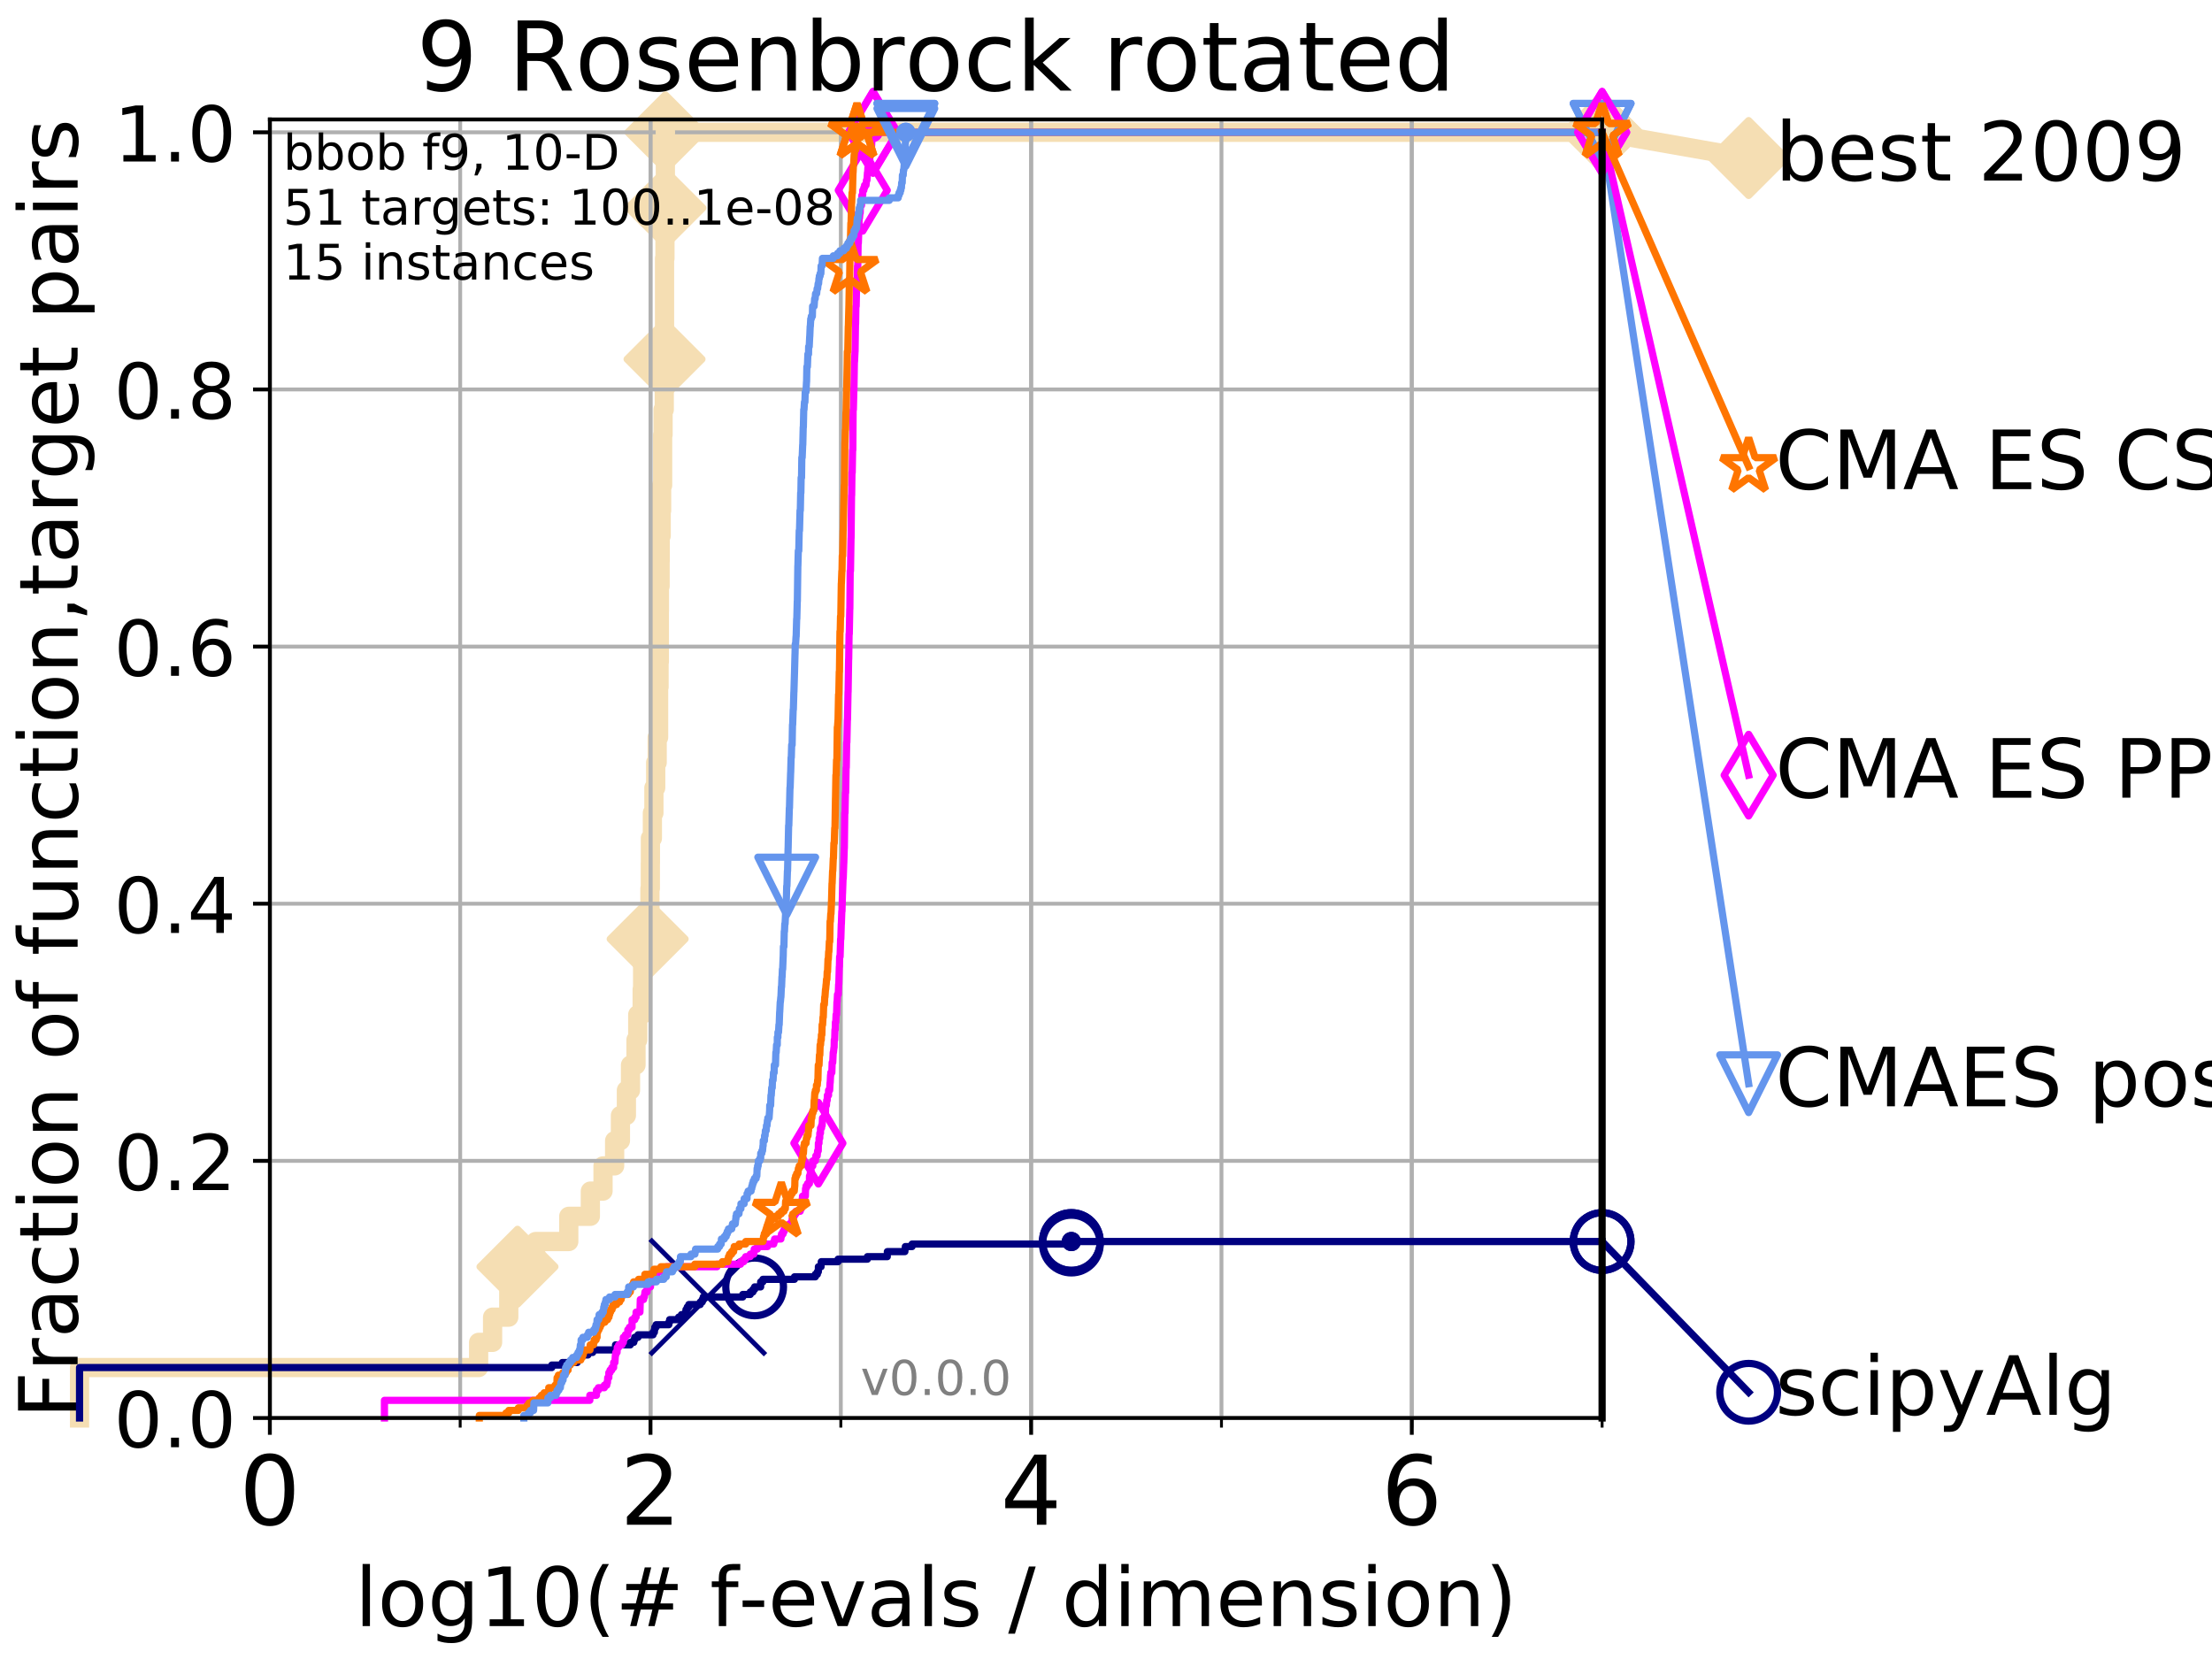 <?xml version="1.0" encoding="utf-8" standalone="no"?>
<!DOCTYPE svg PUBLIC "-//W3C//DTD SVG 1.1//EN"
  "http://www.w3.org/Graphics/SVG/1.1/DTD/svg11.dtd">
<!-- Created with matplotlib (http://matplotlib.org/) -->
<svg height="345pt" version="1.1" viewBox="0 0 460 345" width="460pt" xmlns="http://www.w3.org/2000/svg" xmlns:xlink="http://www.w3.org/1999/xlink">
 <defs>
  <style type="text/css">
*{stroke-linecap:butt;stroke-linejoin:round;}
  </style>
 </defs>
 <g id="figure_1">
  <g id="patch_1">
   <path d="M 0 345.6 
L 460.8 345.6 
L 460.8 0 
L 0 0 
z
" style="fill:#ffffff;"/>
  </g>
  <g id="axes_1">
   <g id="patch_2">
    <path d="M 56.12 294.88 
L 333.168 294.88 
L 333.168 24.84 
L 56.12 24.84 
z
" style="fill:#ffffff;"/>
   </g>
   <g id="line2d_1">
    <path d="M 16.542 294.88 
L 16.542 284.395 
L 99.534 284.395 
L 99.534 279.153 
L 102.437 279.153 
L 102.437 273.91 
L 105.802 273.91 
L 105.802 268.668 
L 107.613 268.668 
L 107.613 263.425 
L 111.379 263.425 
L 111.379 258.183 
L 118.279 258.183 
L 118.279 252.94 
L 122.768 252.94 
L 122.768 247.698 
L 125.402 247.698 
L 125.402 242.455 
L 127.819 242.455 
L 127.819 237.213 
L 129.023 237.213 
L 129.023 231.97 
L 130.263 231.97 
L 130.263 226.728 
L 131.116 226.728 
L 131.116 221.485 
L 132.259 221.485 
L 132.259 216.243 
L 132.624 216.243 
L 132.624 211 
L 133.542 211 
L 133.542 205.758 
L 133.637 205.758 
L 133.637 200.515 
L 134.085 200.515 
L 134.085 195.273 
L 134.682 195.273 
L 134.682 190.03 
L 135.156 190.03 
L 135.156 184.788 
L 135.242 184.788 
L 135.242 179.546 
L 135.259 179.546 
L 135.259 174.303 
L 135.667 174.303 
L 135.667 169.061 
L 135.984 169.061 
L 135.984 163.818 
L 136.359 163.818 
L 136.359 158.576 
L 136.663 158.576 
L 136.663 153.333 
L 136.962 153.333 
L 136.962 142.848 
L 137.055 142.848 
L 137.055 137.606 
L 137.117 137.606 
L 137.117 127.121 
L 137.132 127.121 
L 137.132 121.878 
L 137.271 121.878 
L 137.271 116.636 
L 137.301 116.636 
L 137.301 111.393 
L 137.499 111.393 
L 137.499 106.151 
L 137.589 106.151 
L 137.589 100.908 
L 137.798 100.908 
L 137.798 90.423 
L 137.887 90.423 
L 137.887 85.181 
L 138.136 85.181 
L 138.136 79.938 
L 138.151 79.938 
L 138.151 74.696 
L 138.194 74.696 
L 138.194 53.726 
L 138.281 53.726 
L 138.281 48.484 
L 138.324 48.484 
L 138.324 43.241 
L 138.367 43.241 
L 138.367 27.514 
L 333.168 27.514 
" style="fill:none;stroke:#f5deb3;stroke-linecap:square;stroke-width:4;"/>
   </g>
   <g id="line2d_2">
    <defs>
     <path d="M -0 7.778 
L 7.778 0 
L 0 -7.778 
L -7.778 -0 
z
" id="mc9f661f095" style="stroke:#f5deb3;stroke-linejoin:miter;stroke-width:1.5;"/>
    </defs>
    <g>
     <use style="fill:#f5deb3;stroke:#f5deb3;stroke-linejoin:miter;stroke-width:1.5;" x="107.613" xlink:href="#mc9f661f095" y="263.425"/>
     <use style="fill:#f5deb3;stroke:#f5deb3;stroke-linejoin:miter;stroke-width:1.5;" x="134.682" xlink:href="#mc9f661f095" y="195.273"/>
     <use style="fill:#f5deb3;stroke:#f5deb3;stroke-linejoin:miter;stroke-width:1.5;" x="138.194" xlink:href="#mc9f661f095" y="74.696"/>
     <use style="fill:#f5deb3;stroke:#f5deb3;stroke-linejoin:miter;stroke-width:1.5;" x="138.367" xlink:href="#mc9f661f095" y="43.241"/>
     <use style="fill:#f5deb3;stroke:#f5deb3;stroke-linejoin:miter;stroke-width:1.5;" x="138.367" xlink:href="#mc9f661f095" y="27.514"/>
     <use style="fill:#f5deb3;stroke:#f5deb3;stroke-linejoin:miter;stroke-width:1.5;" x="333.168" xlink:href="#mc9f661f095" y="27.514"/>
    </g>
   </g>
   <g id="line2d_3">
    <path style="fill:none;stroke:#f5deb3;stroke-linecap:square;stroke-width:4;"/>
    <g/>
   </g>
   <g id="line2d_4">
    <path d="M 333.168 27.514 
L 363.643 32.861 
" style="fill:none;stroke:#f5deb3;stroke-linecap:square;stroke-width:4;"/>
    <g>
     <use style="fill:#f5deb3;stroke:#f5deb3;stroke-linejoin:miter;stroke-width:1.5;" x="333.168" xlink:href="#mc9f661f095" y="27.514"/>
     <use style="fill:#f5deb3;stroke:#f5deb3;stroke-linejoin:miter;stroke-width:1.5;" x="363.643" xlink:href="#mc9f661f095" y="32.861"/>
    </g>
   </g>
   <g id="matplotlib.axis_1">
    <g id="xtick_1">
     <g id="line2d_5">
      <path clip-path="url(#p2fd118620a)" d="M 56.12 294.88 
L 56.12 24.84 
" style="fill:none;stroke:#b0b0b0;stroke-linecap:square;stroke-width:0.8;"/>
     </g>
     <g id="line2d_6">
      <defs>
       <path d="M 0 0 
L 0 3.5 
" id="mefcf3e4c49" style="stroke:#000000;stroke-width:0.8;"/>
      </defs>
      <g>
       <use style="stroke:#000000;stroke-width:0.8;" x="56.12" xlink:href="#mefcf3e4c49" y="294.88"/>
      </g>
     </g>
     <g id="text_1">
      <!-- 0 -->
      <defs>
       <path d="M 31.781 66.406 
Q 24.172 66.406 20.328 58.906 
Q 16.5 51.422 16.5 36.375 
Q 16.5 21.391 20.328 13.891 
Q 24.172 6.391 31.781 6.391 
Q 39.453 6.391 43.281 13.891 
Q 47.125 21.391 47.125 36.375 
Q 47.125 51.422 43.281 58.906 
Q 39.453 66.406 31.781 66.406 
z
M 31.781 74.219 
Q 44.047 74.219 50.516 64.516 
Q 56.984 54.828 56.984 36.375 
Q 56.984 17.969 50.516 8.266 
Q 44.047 -1.422 31.781 -1.422 
Q 19.531 -1.422 13.062 8.266 
Q 6.594 17.969 6.594 36.375 
Q 6.594 54.828 13.062 64.516 
Q 19.531 74.219 31.781 74.219 
z
" id="DejaVuSans-30"/>
      </defs>
      <g transform="translate(49.758 317.077)scale(0.2 -0.2)">
       <use xlink:href="#DejaVuSans-30"/>
      </g>
     </g>
    </g>
    <g id="xtick_2">
     <g id="line2d_7">
      <path clip-path="url(#p2fd118620a)" d="M 135.277 294.88 
L 135.277 24.84 
" style="fill:none;stroke:#b0b0b0;stroke-linecap:square;stroke-width:0.8;"/>
     </g>
     <g id="line2d_8">
      <g>
       <use style="stroke:#000000;stroke-width:0.8;" x="135.277" xlink:href="#mefcf3e4c49" y="294.88"/>
      </g>
     </g>
     <g id="text_2">
      <!-- 2 -->
      <defs>
       <path d="M 19.188 8.297 
L 53.609 8.297 
L 53.609 0 
L 7.328 0 
L 7.328 8.297 
Q 12.938 14.109 22.625 23.891 
Q 32.328 33.688 34.812 36.531 
Q 39.547 41.844 41.422 45.531 
Q 43.312 49.219 43.312 52.781 
Q 43.312 58.594 39.234 62.25 
Q 35.156 65.922 28.609 65.922 
Q 23.969 65.922 18.812 64.312 
Q 13.672 62.703 7.812 59.422 
L 7.812 69.391 
Q 13.766 71.781 18.938 73 
Q 24.125 74.219 28.422 74.219 
Q 39.75 74.219 46.484 68.547 
Q 53.219 62.891 53.219 53.422 
Q 53.219 48.922 51.531 44.891 
Q 49.859 40.875 45.406 35.406 
Q 44.188 33.984 37.641 27.219 
Q 31.109 20.453 19.188 8.297 
z
" id="DejaVuSans-32"/>
      </defs>
      <g transform="translate(128.914 317.077)scale(0.2 -0.2)">
       <use xlink:href="#DejaVuSans-32"/>
      </g>
     </g>
    </g>
    <g id="xtick_3">
     <g id="line2d_9">
      <path clip-path="url(#p2fd118620a)" d="M 214.433 294.88 
L 214.433 24.84 
" style="fill:none;stroke:#b0b0b0;stroke-linecap:square;stroke-width:0.8;"/>
     </g>
     <g id="line2d_10">
      <g>
       <use style="stroke:#000000;stroke-width:0.8;" x="214.433" xlink:href="#mefcf3e4c49" y="294.88"/>
      </g>
     </g>
     <g id="text_3">
      <!-- 4 -->
      <defs>
       <path d="M 37.797 64.312 
L 12.891 25.391 
L 37.797 25.391 
z
M 35.203 72.906 
L 47.609 72.906 
L 47.609 25.391 
L 58.016 25.391 
L 58.016 17.188 
L 47.609 17.188 
L 47.609 0 
L 37.797 0 
L 37.797 17.188 
L 4.891 17.188 
L 4.891 26.703 
z
" id="DejaVuSans-34"/>
      </defs>
      <g transform="translate(208.071 317.077)scale(0.2 -0.2)">
       <use xlink:href="#DejaVuSans-34"/>
      </g>
     </g>
    </g>
    <g id="xtick_4">
     <g id="line2d_11">
      <path clip-path="url(#p2fd118620a)" d="M 293.59 294.88 
L 293.59 24.84 
" style="fill:none;stroke:#b0b0b0;stroke-linecap:square;stroke-width:0.8;"/>
     </g>
     <g id="line2d_12">
      <g>
       <use style="stroke:#000000;stroke-width:0.8;" x="293.59" xlink:href="#mefcf3e4c49" y="294.88"/>
      </g>
     </g>
     <g id="text_4">
      <!-- 6 -->
      <defs>
       <path d="M 33.016 40.375 
Q 26.375 40.375 22.484 35.828 
Q 18.609 31.297 18.609 23.391 
Q 18.609 15.531 22.484 10.953 
Q 26.375 6.391 33.016 6.391 
Q 39.656 6.391 43.531 10.953 
Q 47.406 15.531 47.406 23.391 
Q 47.406 31.297 43.531 35.828 
Q 39.656 40.375 33.016 40.375 
z
M 52.594 71.297 
L 52.594 62.312 
Q 48.875 64.062 45.094 64.984 
Q 41.312 65.922 37.594 65.922 
Q 27.828 65.922 22.672 59.328 
Q 17.531 52.734 16.797 39.406 
Q 19.672 43.656 24.016 45.922 
Q 28.375 48.188 33.594 48.188 
Q 44.578 48.188 50.953 41.516 
Q 57.328 34.859 57.328 23.391 
Q 57.328 12.156 50.688 5.359 
Q 44.047 -1.422 33.016 -1.422 
Q 20.359 -1.422 13.672 8.266 
Q 6.984 17.969 6.984 36.375 
Q 6.984 53.656 15.188 63.938 
Q 23.391 74.219 37.203 74.219 
Q 40.922 74.219 44.703 73.484 
Q 48.484 72.75 52.594 71.297 
z
" id="DejaVuSans-36"/>
      </defs>
      <g transform="translate(287.227 317.077)scale(0.2 -0.2)">
       <use xlink:href="#DejaVuSans-36"/>
      </g>
     </g>
    </g>
    <g id="xtick_5">
     <g id="line2d_13">
      <path clip-path="url(#p2fd118620a)" d="M 56.12 294.88 
L 56.12 24.84 
" style="fill:none;stroke:#b0b0b0;stroke-linecap:square;stroke-width:0.8;"/>
     </g>
     <g id="line2d_14">
      <defs>
       <path d="M 0 0 
L 0 2 
" id="mf5884afaf8" style="stroke:#000000;stroke-width:0.6;"/>
      </defs>
      <g>
       <use style="stroke:#000000;stroke-width:0.6;" x="56.12" xlink:href="#mf5884afaf8" y="294.88"/>
      </g>
     </g>
    </g>
    <g id="xtick_6">
     <g id="line2d_15">
      <path clip-path="url(#p2fd118620a)" d="M 95.698 294.88 
L 95.698 24.84 
" style="fill:none;stroke:#b0b0b0;stroke-linecap:square;stroke-width:0.8;"/>
     </g>
     <g id="line2d_16">
      <g>
       <use style="stroke:#000000;stroke-width:0.6;" x="95.698" xlink:href="#mf5884afaf8" y="294.88"/>
      </g>
     </g>
    </g>
    <g id="xtick_7">
     <g id="line2d_17">
      <path clip-path="url(#p2fd118620a)" d="M 135.277 294.88 
L 135.277 24.84 
" style="fill:none;stroke:#b0b0b0;stroke-linecap:square;stroke-width:0.8;"/>
     </g>
     <g id="line2d_18">
      <g>
       <use style="stroke:#000000;stroke-width:0.6;" x="135.277" xlink:href="#mf5884afaf8" y="294.88"/>
      </g>
     </g>
    </g>
    <g id="xtick_8">
     <g id="line2d_19">
      <path clip-path="url(#p2fd118620a)" d="M 174.855 294.88 
L 174.855 24.84 
" style="fill:none;stroke:#b0b0b0;stroke-linecap:square;stroke-width:0.8;"/>
     </g>
     <g id="line2d_20">
      <g>
       <use style="stroke:#000000;stroke-width:0.6;" x="174.855" xlink:href="#mf5884afaf8" y="294.88"/>
      </g>
     </g>
    </g>
    <g id="xtick_9">
     <g id="line2d_21">
      <path clip-path="url(#p2fd118620a)" d="M 214.433 294.88 
L 214.433 24.84 
" style="fill:none;stroke:#b0b0b0;stroke-linecap:square;stroke-width:0.8;"/>
     </g>
     <g id="line2d_22">
      <g>
       <use style="stroke:#000000;stroke-width:0.6;" x="214.433" xlink:href="#mf5884afaf8" y="294.88"/>
      </g>
     </g>
    </g>
    <g id="xtick_10">
     <g id="line2d_23">
      <path clip-path="url(#p2fd118620a)" d="M 254.011 294.88 
L 254.011 24.84 
" style="fill:none;stroke:#b0b0b0;stroke-linecap:square;stroke-width:0.8;"/>
     </g>
     <g id="line2d_24">
      <g>
       <use style="stroke:#000000;stroke-width:0.6;" x="254.011" xlink:href="#mf5884afaf8" y="294.88"/>
      </g>
     </g>
    </g>
    <g id="xtick_11">
     <g id="line2d_25">
      <path clip-path="url(#p2fd118620a)" d="M 293.59 294.88 
L 293.59 24.84 
" style="fill:none;stroke:#b0b0b0;stroke-linecap:square;stroke-width:0.8;"/>
     </g>
     <g id="line2d_26">
      <g>
       <use style="stroke:#000000;stroke-width:0.6;" x="293.59" xlink:href="#mf5884afaf8" y="294.88"/>
      </g>
     </g>
    </g>
    <g id="xtick_12">
     <g id="line2d_27">
      <path clip-path="url(#p2fd118620a)" d="M 333.168 294.88 
L 333.168 24.84 
" style="fill:none;stroke:#b0b0b0;stroke-linecap:square;stroke-width:0.8;"/>
     </g>
     <g id="line2d_28">
      <g>
       <use style="stroke:#000000;stroke-width:0.6;" x="333.168" xlink:href="#mf5884afaf8" y="294.88"/>
      </g>
     </g>
    </g>
    <g id="text_5">
     <!-- log10(# f-evals / dimension) -->
     <defs>
      <path d="M 9.422 75.984 
L 18.406 75.984 
L 18.406 0 
L 9.422 0 
z
" id="DejaVuSans-6c"/>
      <path d="M 30.609 48.391 
Q 23.391 48.391 19.188 42.75 
Q 14.984 37.109 14.984 27.297 
Q 14.984 17.484 19.156 11.844 
Q 23.344 6.203 30.609 6.203 
Q 37.797 6.203 41.984 11.859 
Q 46.188 17.531 46.188 27.297 
Q 46.188 37.016 41.984 42.703 
Q 37.797 48.391 30.609 48.391 
z
M 30.609 56 
Q 42.328 56 49.016 48.375 
Q 55.719 40.766 55.719 27.297 
Q 55.719 13.875 49.016 6.219 
Q 42.328 -1.422 30.609 -1.422 
Q 18.844 -1.422 12.172 6.219 
Q 5.516 13.875 5.516 27.297 
Q 5.516 40.766 12.172 48.375 
Q 18.844 56 30.609 56 
z
" id="DejaVuSans-6f"/>
      <path d="M 45.406 27.984 
Q 45.406 37.75 41.375 43.109 
Q 37.359 48.484 30.078 48.484 
Q 22.859 48.484 18.828 43.109 
Q 14.797 37.75 14.797 27.984 
Q 14.797 18.266 18.828 12.891 
Q 22.859 7.516 30.078 7.516 
Q 37.359 7.516 41.375 12.891 
Q 45.406 18.266 45.406 27.984 
z
M 54.391 6.781 
Q 54.391 -7.172 48.188 -13.984 
Q 42 -20.797 29.203 -20.797 
Q 24.469 -20.797 20.266 -20.094 
Q 16.062 -19.391 12.109 -17.922 
L 12.109 -9.188 
Q 16.062 -11.328 19.922 -12.344 
Q 23.781 -13.375 27.781 -13.375 
Q 36.625 -13.375 41.016 -8.766 
Q 45.406 -4.156 45.406 5.172 
L 45.406 9.625 
Q 42.625 4.781 38.281 2.391 
Q 33.938 0 27.875 0 
Q 17.828 0 11.672 7.656 
Q 5.516 15.328 5.516 27.984 
Q 5.516 40.672 11.672 48.328 
Q 17.828 56 27.875 56 
Q 33.938 56 38.281 53.609 
Q 42.625 51.219 45.406 46.391 
L 45.406 54.688 
L 54.391 54.688 
z
" id="DejaVuSans-67"/>
      <path d="M 12.406 8.297 
L 28.516 8.297 
L 28.516 63.922 
L 10.984 60.406 
L 10.984 69.391 
L 28.422 72.906 
L 38.281 72.906 
L 38.281 8.297 
L 54.391 8.297 
L 54.391 0 
L 12.406 0 
z
" id="DejaVuSans-31"/>
      <path d="M 31 75.875 
Q 24.469 64.656 21.281 53.656 
Q 18.109 42.672 18.109 31.391 
Q 18.109 20.125 21.312 9.062 
Q 24.516 -2 31 -13.188 
L 23.188 -13.188 
Q 15.875 -1.703 12.234 9.375 
Q 8.594 20.453 8.594 31.391 
Q 8.594 42.281 12.203 53.312 
Q 15.828 64.359 23.188 75.875 
z
" id="DejaVuSans-28"/>
      <path d="M 51.125 44 
L 36.922 44 
L 32.812 27.688 
L 47.125 27.688 
z
M 43.797 71.781 
L 38.719 51.516 
L 52.984 51.516 
L 58.109 71.781 
L 65.922 71.781 
L 60.891 51.516 
L 76.125 51.516 
L 76.125 44 
L 58.984 44 
L 54.984 27.688 
L 70.516 27.688 
L 70.516 20.219 
L 53.078 20.219 
L 48 0 
L 40.188 0 
L 45.219 20.219 
L 30.906 20.219 
L 25.875 0 
L 18.016 0 
L 23.094 20.219 
L 7.719 20.219 
L 7.719 27.688 
L 24.906 27.688 
L 29 44 
L 13.281 44 
L 13.281 51.516 
L 30.906 51.516 
L 35.891 71.781 
z
" id="DejaVuSans-23"/>
      <path id="DejaVuSans-20"/>
      <path d="M 37.109 75.984 
L 37.109 68.5 
L 28.516 68.5 
Q 23.688 68.5 21.797 66.547 
Q 19.922 64.594 19.922 59.516 
L 19.922 54.688 
L 34.719 54.688 
L 34.719 47.703 
L 19.922 47.703 
L 19.922 0 
L 10.891 0 
L 10.891 47.703 
L 2.297 47.703 
L 2.297 54.688 
L 10.891 54.688 
L 10.891 58.5 
Q 10.891 67.625 15.141 71.797 
Q 19.391 75.984 28.609 75.984 
z
" id="DejaVuSans-66"/>
      <path d="M 4.891 31.391 
L 31.203 31.391 
L 31.203 23.391 
L 4.891 23.391 
z
" id="DejaVuSans-2d"/>
      <path d="M 56.203 29.594 
L 56.203 25.203 
L 14.891 25.203 
Q 15.484 15.922 20.484 11.062 
Q 25.484 6.203 34.422 6.203 
Q 39.594 6.203 44.453 7.469 
Q 49.312 8.734 54.109 11.281 
L 54.109 2.781 
Q 49.266 0.734 44.188 -0.344 
Q 39.109 -1.422 33.891 -1.422 
Q 20.797 -1.422 13.156 6.188 
Q 5.516 13.812 5.516 26.812 
Q 5.516 40.234 12.766 48.109 
Q 20.016 56 32.328 56 
Q 43.359 56 49.781 48.891 
Q 56.203 41.797 56.203 29.594 
z
M 47.219 32.234 
Q 47.125 39.594 43.094 43.984 
Q 39.062 48.391 32.422 48.391 
Q 24.906 48.391 20.391 44.141 
Q 15.875 39.891 15.188 32.172 
z
" id="DejaVuSans-65"/>
      <path d="M 2.984 54.688 
L 12.5 54.688 
L 29.594 8.797 
L 46.688 54.688 
L 56.203 54.688 
L 35.688 0 
L 23.484 0 
z
" id="DejaVuSans-76"/>
      <path d="M 34.281 27.484 
Q 23.391 27.484 19.188 25 
Q 14.984 22.516 14.984 16.5 
Q 14.984 11.719 18.141 8.906 
Q 21.297 6.109 26.703 6.109 
Q 34.188 6.109 38.703 11.406 
Q 43.219 16.703 43.219 25.484 
L 43.219 27.484 
z
M 52.203 31.203 
L 52.203 0 
L 43.219 0 
L 43.219 8.297 
Q 40.141 3.328 35.547 0.953 
Q 30.953 -1.422 24.312 -1.422 
Q 15.922 -1.422 10.953 3.297 
Q 6 8.016 6 15.922 
Q 6 25.141 12.172 29.828 
Q 18.359 34.516 30.609 34.516 
L 43.219 34.516 
L 43.219 35.406 
Q 43.219 41.609 39.141 45 
Q 35.062 48.391 27.688 48.391 
Q 23 48.391 18.547 47.266 
Q 14.109 46.141 10.016 43.891 
L 10.016 52.203 
Q 14.938 54.109 19.578 55.047 
Q 24.219 56 28.609 56 
Q 40.484 56 46.344 49.844 
Q 52.203 43.703 52.203 31.203 
z
" id="DejaVuSans-61"/>
      <path d="M 44.281 53.078 
L 44.281 44.578 
Q 40.484 46.531 36.375 47.5 
Q 32.281 48.484 27.875 48.484 
Q 21.188 48.484 17.844 46.438 
Q 14.5 44.391 14.5 40.281 
Q 14.5 37.156 16.891 35.375 
Q 19.281 33.594 26.516 31.984 
L 29.594 31.297 
Q 39.156 29.25 43.188 25.516 
Q 47.219 21.781 47.219 15.094 
Q 47.219 7.469 41.188 3.016 
Q 35.156 -1.422 24.609 -1.422 
Q 20.219 -1.422 15.453 -0.562 
Q 10.688 0.297 5.422 2 
L 5.422 11.281 
Q 10.406 8.688 15.234 7.391 
Q 20.062 6.109 24.812 6.109 
Q 31.156 6.109 34.562 8.281 
Q 37.984 10.453 37.984 14.406 
Q 37.984 18.062 35.516 20.016 
Q 33.062 21.969 24.703 23.781 
L 21.578 24.516 
Q 13.234 26.266 9.516 29.906 
Q 5.812 33.547 5.812 39.891 
Q 5.812 47.609 11.281 51.797 
Q 16.75 56 26.812 56 
Q 31.781 56 36.172 55.266 
Q 40.578 54.547 44.281 53.078 
z
" id="DejaVuSans-73"/>
      <path d="M 25.391 72.906 
L 33.688 72.906 
L 8.297 -9.281 
L 0 -9.281 
z
" id="DejaVuSans-2f"/>
      <path d="M 45.406 46.391 
L 45.406 75.984 
L 54.391 75.984 
L 54.391 0 
L 45.406 0 
L 45.406 8.203 
Q 42.578 3.328 38.25 0.953 
Q 33.938 -1.422 27.875 -1.422 
Q 17.969 -1.422 11.734 6.484 
Q 5.516 14.406 5.516 27.297 
Q 5.516 40.188 11.734 48.094 
Q 17.969 56 27.875 56 
Q 33.938 56 38.25 53.625 
Q 42.578 51.266 45.406 46.391 
z
M 14.797 27.297 
Q 14.797 17.391 18.875 11.75 
Q 22.953 6.109 30.078 6.109 
Q 37.203 6.109 41.297 11.75 
Q 45.406 17.391 45.406 27.297 
Q 45.406 37.203 41.297 42.844 
Q 37.203 48.484 30.078 48.484 
Q 22.953 48.484 18.875 42.844 
Q 14.797 37.203 14.797 27.297 
z
" id="DejaVuSans-64"/>
      <path d="M 9.422 54.688 
L 18.406 54.688 
L 18.406 0 
L 9.422 0 
z
M 9.422 75.984 
L 18.406 75.984 
L 18.406 64.594 
L 9.422 64.594 
z
" id="DejaVuSans-69"/>
      <path d="M 52 44.188 
Q 55.375 50.25 60.062 53.125 
Q 64.75 56 71.094 56 
Q 79.641 56 84.281 50.016 
Q 88.922 44.047 88.922 33.016 
L 88.922 0 
L 79.891 0 
L 79.891 32.719 
Q 79.891 40.578 77.094 44.375 
Q 74.312 48.188 68.609 48.188 
Q 61.625 48.188 57.562 43.547 
Q 53.516 38.922 53.516 30.906 
L 53.516 0 
L 44.484 0 
L 44.484 32.719 
Q 44.484 40.625 41.703 44.406 
Q 38.922 48.188 33.109 48.188 
Q 26.219 48.188 22.156 43.531 
Q 18.109 38.875 18.109 30.906 
L 18.109 0 
L 9.078 0 
L 9.078 54.688 
L 18.109 54.688 
L 18.109 46.188 
Q 21.188 51.219 25.484 53.609 
Q 29.781 56 35.688 56 
Q 41.656 56 45.828 52.969 
Q 50 49.953 52 44.188 
z
" id="DejaVuSans-6d"/>
      <path d="M 54.891 33.016 
L 54.891 0 
L 45.906 0 
L 45.906 32.719 
Q 45.906 40.484 42.875 44.328 
Q 39.844 48.188 33.797 48.188 
Q 26.516 48.188 22.312 43.547 
Q 18.109 38.922 18.109 30.906 
L 18.109 0 
L 9.078 0 
L 9.078 54.688 
L 18.109 54.688 
L 18.109 46.188 
Q 21.344 51.125 25.703 53.562 
Q 30.078 56 35.797 56 
Q 45.219 56 50.047 50.172 
Q 54.891 44.344 54.891 33.016 
z
" id="DejaVuSans-6e"/>
      <path d="M 8.016 75.875 
L 15.828 75.875 
Q 23.141 64.359 26.781 53.312 
Q 30.422 42.281 30.422 31.391 
Q 30.422 20.453 26.781 9.375 
Q 23.141 -1.703 15.828 -13.188 
L 8.016 -13.188 
Q 14.5 -2 17.703 9.062 
Q 20.906 20.125 20.906 31.391 
Q 20.906 42.672 17.703 53.656 
Q 14.5 64.656 8.016 75.875 
z
" id="DejaVuSans-29"/>
     </defs>
     <g transform="translate(73.803 338.154)scale(0.17 -0.17)">
      <use xlink:href="#DejaVuSans-6c"/>
      <use x="27.783" xlink:href="#DejaVuSans-6f"/>
      <use x="88.965" xlink:href="#DejaVuSans-67"/>
      <use x="152.441" xlink:href="#DejaVuSans-31"/>
      <use x="216.064" xlink:href="#DejaVuSans-30"/>
      <use x="279.688" xlink:href="#DejaVuSans-28"/>
      <use x="318.701" xlink:href="#DejaVuSans-23"/>
      <use x="402.49" xlink:href="#DejaVuSans-20"/>
      <use x="434.277" xlink:href="#DejaVuSans-66"/>
      <use x="469.404" xlink:href="#DejaVuSans-2d"/>
      <use x="505.488" xlink:href="#DejaVuSans-65"/>
      <use x="567.012" xlink:href="#DejaVuSans-76"/>
      <use x="626.191" xlink:href="#DejaVuSans-61"/>
      <use x="687.471" xlink:href="#DejaVuSans-6c"/>
      <use x="715.254" xlink:href="#DejaVuSans-73"/>
      <use x="767.354" xlink:href="#DejaVuSans-20"/>
      <use x="799.141" xlink:href="#DejaVuSans-2f"/>
      <use x="832.832" xlink:href="#DejaVuSans-20"/>
      <use x="864.619" xlink:href="#DejaVuSans-64"/>
      <use x="928.096" xlink:href="#DejaVuSans-69"/>
      <use x="955.879" xlink:href="#DejaVuSans-6d"/>
      <use x="1053.291" xlink:href="#DejaVuSans-65"/>
      <use x="1114.814" xlink:href="#DejaVuSans-6e"/>
      <use x="1178.193" xlink:href="#DejaVuSans-73"/>
      <use x="1230.293" xlink:href="#DejaVuSans-69"/>
      <use x="1258.076" xlink:href="#DejaVuSans-6f"/>
      <use x="1319.258" xlink:href="#DejaVuSans-6e"/>
      <use x="1382.637" xlink:href="#DejaVuSans-29"/>
     </g>
    </g>
   </g>
   <g id="matplotlib.axis_2">
    <g id="ytick_1">
     <g id="line2d_29">
      <path clip-path="url(#p2fd118620a)" d="M 56.12 294.88 
L 333.168 294.88 
" style="fill:none;stroke:#b0b0b0;stroke-linecap:square;stroke-width:0.8;"/>
     </g>
     <g id="line2d_30">
      <defs>
       <path d="M 0 0 
L -3.5 0 
" id="mcbb74f42da" style="stroke:#000000;stroke-width:0.8;"/>
      </defs>
      <g>
       <use style="stroke:#000000;stroke-width:0.8;" x="56.12" xlink:href="#mcbb74f42da" y="294.88"/>
      </g>
     </g>
     <g id="text_6">
      <!-- 0.0 -->
      <defs>
       <path d="M 10.688 12.406 
L 21 12.406 
L 21 0 
L 10.688 0 
z
" id="DejaVuSans-2e"/>
      </defs>
      <g transform="translate(23.675 300.959)scale(0.16 -0.16)">
       <use xlink:href="#DejaVuSans-30"/>
       <use x="63.623" xlink:href="#DejaVuSans-2e"/>
       <use x="95.41" xlink:href="#DejaVuSans-30"/>
      </g>
     </g>
    </g>
    <g id="ytick_2">
     <g id="line2d_31">
      <path clip-path="url(#p2fd118620a)" d="M 56.12 241.407 
L 333.168 241.407 
" style="fill:none;stroke:#b0b0b0;stroke-linecap:square;stroke-width:0.8;"/>
     </g>
     <g id="line2d_32">
      <g>
       <use style="stroke:#000000;stroke-width:0.8;" x="56.12" xlink:href="#mcbb74f42da" y="241.407"/>
      </g>
     </g>
     <g id="text_7">
      <!-- 0.2 -->
      <g transform="translate(23.675 247.485)scale(0.16 -0.16)">
       <use xlink:href="#DejaVuSans-30"/>
       <use x="63.623" xlink:href="#DejaVuSans-2e"/>
       <use x="95.41" xlink:href="#DejaVuSans-32"/>
      </g>
     </g>
    </g>
    <g id="ytick_3">
     <g id="line2d_33">
      <path clip-path="url(#p2fd118620a)" d="M 56.12 187.933 
L 333.168 187.933 
" style="fill:none;stroke:#b0b0b0;stroke-linecap:square;stroke-width:0.8;"/>
     </g>
     <g id="line2d_34">
      <g>
       <use style="stroke:#000000;stroke-width:0.8;" x="56.12" xlink:href="#mcbb74f42da" y="187.933"/>
      </g>
     </g>
     <g id="text_8">
      <!-- 0.4 -->
      <g transform="translate(23.675 194.012)scale(0.16 -0.16)">
       <use xlink:href="#DejaVuSans-30"/>
       <use x="63.623" xlink:href="#DejaVuSans-2e"/>
       <use x="95.41" xlink:href="#DejaVuSans-34"/>
      </g>
     </g>
    </g>
    <g id="ytick_4">
     <g id="line2d_35">
      <path clip-path="url(#p2fd118620a)" d="M 56.12 134.46 
L 333.168 134.46 
" style="fill:none;stroke:#b0b0b0;stroke-linecap:square;stroke-width:0.8;"/>
     </g>
     <g id="line2d_36">
      <g>
       <use style="stroke:#000000;stroke-width:0.8;" x="56.12" xlink:href="#mcbb74f42da" y="134.46"/>
      </g>
     </g>
     <g id="text_9">
      <!-- 0.6 -->
      <g transform="translate(23.675 140.539)scale(0.16 -0.16)">
       <use xlink:href="#DejaVuSans-30"/>
       <use x="63.623" xlink:href="#DejaVuSans-2e"/>
       <use x="95.41" xlink:href="#DejaVuSans-36"/>
      </g>
     </g>
    </g>
    <g id="ytick_5">
     <g id="line2d_37">
      <path clip-path="url(#p2fd118620a)" d="M 56.12 80.987 
L 333.168 80.987 
" style="fill:none;stroke:#b0b0b0;stroke-linecap:square;stroke-width:0.8;"/>
     </g>
     <g id="line2d_38">
      <g>
       <use style="stroke:#000000;stroke-width:0.8;" x="56.12" xlink:href="#mcbb74f42da" y="80.987"/>
      </g>
     </g>
     <g id="text_10">
      <!-- 0.8 -->
      <defs>
       <path d="M 31.781 34.625 
Q 24.75 34.625 20.719 30.859 
Q 16.703 27.094 16.703 20.516 
Q 16.703 13.922 20.719 10.156 
Q 24.75 6.391 31.781 6.391 
Q 38.812 6.391 42.859 10.172 
Q 46.922 13.969 46.922 20.516 
Q 46.922 27.094 42.891 30.859 
Q 38.875 34.625 31.781 34.625 
z
M 21.922 38.812 
Q 15.578 40.375 12.031 44.719 
Q 8.5 49.078 8.5 55.328 
Q 8.5 64.062 14.719 69.141 
Q 20.953 74.219 31.781 74.219 
Q 42.672 74.219 48.875 69.141 
Q 55.078 64.062 55.078 55.328 
Q 55.078 49.078 51.531 44.719 
Q 48 40.375 41.703 38.812 
Q 48.828 37.156 52.797 32.312 
Q 56.781 27.484 56.781 20.516 
Q 56.781 9.906 50.312 4.234 
Q 43.844 -1.422 31.781 -1.422 
Q 19.734 -1.422 13.25 4.234 
Q 6.781 9.906 6.781 20.516 
Q 6.781 27.484 10.781 32.312 
Q 14.797 37.156 21.922 38.812 
z
M 18.312 54.391 
Q 18.312 48.734 21.844 45.562 
Q 25.391 42.391 31.781 42.391 
Q 38.141 42.391 41.719 45.562 
Q 45.312 48.734 45.312 54.391 
Q 45.312 60.062 41.719 63.234 
Q 38.141 66.406 31.781 66.406 
Q 25.391 66.406 21.844 63.234 
Q 18.312 60.062 18.312 54.391 
z
" id="DejaVuSans-38"/>
      </defs>
      <g transform="translate(23.675 87.066)scale(0.16 -0.16)">
       <use xlink:href="#DejaVuSans-30"/>
       <use x="63.623" xlink:href="#DejaVuSans-2e"/>
       <use x="95.41" xlink:href="#DejaVuSans-38"/>
      </g>
     </g>
    </g>
    <g id="ytick_6">
     <g id="line2d_39">
      <path clip-path="url(#p2fd118620a)" d="M 56.12 27.514 
L 333.168 27.514 
" style="fill:none;stroke:#b0b0b0;stroke-linecap:square;stroke-width:0.8;"/>
     </g>
     <g id="line2d_40">
      <g>
       <use style="stroke:#000000;stroke-width:0.8;" x="56.12" xlink:href="#mcbb74f42da" y="27.514"/>
      </g>
     </g>
     <g id="text_11">
      <!-- 1.0 -->
      <g transform="translate(23.675 33.592)scale(0.16 -0.16)">
       <use xlink:href="#DejaVuSans-31"/>
       <use x="63.623" xlink:href="#DejaVuSans-2e"/>
       <use x="95.41" xlink:href="#DejaVuSans-30"/>
      </g>
     </g>
    </g>
    <g id="text_12">
     <!-- Fraction of function,target pairs -->
     <defs>
      <path d="M 9.812 72.906 
L 51.703 72.906 
L 51.703 64.594 
L 19.672 64.594 
L 19.672 43.109 
L 48.578 43.109 
L 48.578 34.812 
L 19.672 34.812 
L 19.672 0 
L 9.812 0 
z
" id="DejaVuSans-46"/>
      <path d="M 41.109 46.297 
Q 39.594 47.172 37.812 47.578 
Q 36.031 48 33.891 48 
Q 26.266 48 22.188 43.047 
Q 18.109 38.094 18.109 28.812 
L 18.109 0 
L 9.078 0 
L 9.078 54.688 
L 18.109 54.688 
L 18.109 46.188 
Q 20.953 51.172 25.484 53.578 
Q 30.031 56 36.531 56 
Q 37.453 56 38.578 55.875 
Q 39.703 55.766 41.062 55.516 
z
" id="DejaVuSans-72"/>
      <path d="M 48.781 52.594 
L 48.781 44.188 
Q 44.969 46.297 41.141 47.344 
Q 37.312 48.391 33.406 48.391 
Q 24.656 48.391 19.812 42.844 
Q 14.984 37.312 14.984 27.297 
Q 14.984 17.281 19.812 11.734 
Q 24.656 6.203 33.406 6.203 
Q 37.312 6.203 41.141 7.25 
Q 44.969 8.297 48.781 10.406 
L 48.781 2.094 
Q 45.016 0.344 40.984 -0.531 
Q 36.969 -1.422 32.422 -1.422 
Q 20.062 -1.422 12.781 6.344 
Q 5.516 14.109 5.516 27.297 
Q 5.516 40.672 12.859 48.328 
Q 20.219 56 33.016 56 
Q 37.156 56 41.109 55.141 
Q 45.062 54.297 48.781 52.594 
z
" id="DejaVuSans-63"/>
      <path d="M 18.312 70.219 
L 18.312 54.688 
L 36.812 54.688 
L 36.812 47.703 
L 18.312 47.703 
L 18.312 18.016 
Q 18.312 11.328 20.141 9.422 
Q 21.969 7.516 27.594 7.516 
L 36.812 7.516 
L 36.812 0 
L 27.594 0 
Q 17.188 0 13.234 3.875 
Q 9.281 7.766 9.281 18.016 
L 9.281 47.703 
L 2.688 47.703 
L 2.688 54.688 
L 9.281 54.688 
L 9.281 70.219 
z
" id="DejaVuSans-74"/>
      <path d="M 8.5 21.578 
L 8.5 54.688 
L 17.484 54.688 
L 17.484 21.922 
Q 17.484 14.156 20.5 10.266 
Q 23.531 6.391 29.594 6.391 
Q 36.859 6.391 41.078 11.031 
Q 45.312 15.672 45.312 23.688 
L 45.312 54.688 
L 54.297 54.688 
L 54.297 0 
L 45.312 0 
L 45.312 8.406 
Q 42.047 3.422 37.719 1 
Q 33.406 -1.422 27.688 -1.422 
Q 18.266 -1.422 13.375 4.438 
Q 8.5 10.297 8.5 21.578 
z
M 31.109 56 
z
" id="DejaVuSans-75"/>
      <path d="M 11.719 12.406 
L 22.016 12.406 
L 22.016 4 
L 14.016 -11.625 
L 7.719 -11.625 
L 11.719 4 
z
" id="DejaVuSans-2c"/>
      <path d="M 18.109 8.203 
L 18.109 -20.797 
L 9.078 -20.797 
L 9.078 54.688 
L 18.109 54.688 
L 18.109 46.391 
Q 20.953 51.266 25.266 53.625 
Q 29.594 56 35.594 56 
Q 45.562 56 51.781 48.094 
Q 58.016 40.188 58.016 27.297 
Q 58.016 14.406 51.781 6.484 
Q 45.562 -1.422 35.594 -1.422 
Q 29.594 -1.422 25.266 0.953 
Q 20.953 3.328 18.109 8.203 
z
M 48.688 27.297 
Q 48.688 37.203 44.609 42.844 
Q 40.531 48.484 33.406 48.484 
Q 26.266 48.484 22.188 42.844 
Q 18.109 37.203 18.109 27.297 
Q 18.109 17.391 22.188 11.75 
Q 26.266 6.109 33.406 6.109 
Q 40.531 6.109 44.609 11.75 
Q 48.688 17.391 48.688 27.297 
z
" id="DejaVuSans-70"/>
     </defs>
     <g transform="translate(16.14 294.999)rotate(-90)scale(0.17 -0.17)">
      <use xlink:href="#DejaVuSans-46"/>
      <use x="57.41" xlink:href="#DejaVuSans-72"/>
      <use x="98.523" xlink:href="#DejaVuSans-61"/>
      <use x="159.803" xlink:href="#DejaVuSans-63"/>
      <use x="214.783" xlink:href="#DejaVuSans-74"/>
      <use x="253.992" xlink:href="#DejaVuSans-69"/>
      <use x="281.775" xlink:href="#DejaVuSans-6f"/>
      <use x="342.957" xlink:href="#DejaVuSans-6e"/>
      <use x="406.336" xlink:href="#DejaVuSans-20"/>
      <use x="438.123" xlink:href="#DejaVuSans-6f"/>
      <use x="499.305" xlink:href="#DejaVuSans-66"/>
      <use x="534.51" xlink:href="#DejaVuSans-20"/>
      <use x="566.297" xlink:href="#DejaVuSans-66"/>
      <use x="601.502" xlink:href="#DejaVuSans-75"/>
      <use x="664.881" xlink:href="#DejaVuSans-6e"/>
      <use x="728.26" xlink:href="#DejaVuSans-63"/>
      <use x="783.24" xlink:href="#DejaVuSans-74"/>
      <use x="822.449" xlink:href="#DejaVuSans-69"/>
      <use x="850.232" xlink:href="#DejaVuSans-6f"/>
      <use x="911.414" xlink:href="#DejaVuSans-6e"/>
      <use x="974.793" xlink:href="#DejaVuSans-2c"/>
      <use x="1006.58" xlink:href="#DejaVuSans-74"/>
      <use x="1045.789" xlink:href="#DejaVuSans-61"/>
      <use x="1107.068" xlink:href="#DejaVuSans-72"/>
      <use x="1148.166" xlink:href="#DejaVuSans-67"/>
      <use x="1211.643" xlink:href="#DejaVuSans-65"/>
      <use x="1273.166" xlink:href="#DejaVuSans-74"/>
      <use x="1312.375" xlink:href="#DejaVuSans-20"/>
      <use x="1344.162" xlink:href="#DejaVuSans-70"/>
      <use x="1407.639" xlink:href="#DejaVuSans-61"/>
      <use x="1468.918" xlink:href="#DejaVuSans-69"/>
      <use x="1496.701" xlink:href="#DejaVuSans-72"/>
      <use x="1537.814" xlink:href="#DejaVuSans-73"/>
     </g>
    </g>
   </g>
   <g id="line2d_41">
    <defs>
     <path d="M 0 1.5 
C 0.398 1.5 0.779 1.342 1.061 1.061 
C 1.342 0.779 1.5 0.398 1.5 0 
C 1.5 -0.398 1.342 -0.779 1.061 -1.061 
C 0.779 -1.342 0.398 -1.5 0 -1.5 
C -0.398 -1.5 -0.779 -1.342 -1.061 -1.061 
C -1.342 -0.779 -1.5 -0.398 -1.5 0 
C -1.5 0.398 -1.342 0.779 -1.061 1.061 
C -0.779 1.342 -0.398 1.5 0 1.5 
z
" id="md6a09211d1" style="stroke:#f5deb3;"/>
    </defs>
    <g>
     <use style="fill:#f5deb3;stroke:#f5deb3;" x="138.367" xlink:href="#md6a09211d1" y="27.514"/>
     <use style="fill:#f5deb3;stroke:#f5deb3;" x="138.367" xlink:href="#md6a09211d1" y="27.514"/>
    </g>
   </g>
   <g id="line2d_42">
    <defs>
     <path d="M 0 1.5 
C 0.398 1.5 0.779 1.342 1.061 1.061 
C 1.342 0.779 1.5 0.398 1.5 0 
C 1.5 -0.398 1.342 -0.779 1.061 -1.061 
C 0.779 -1.342 0.398 -1.5 0 -1.5 
C -0.398 -1.5 -0.779 -1.342 -1.061 -1.061 
C -1.342 -0.779 -1.5 -0.398 -1.5 0 
C -1.5 0.398 -1.342 0.779 -1.061 1.061 
C -0.779 1.342 -0.398 1.5 0 1.5 
z
" id="m79312af3d9" style="stroke:#000080;"/>
    </defs>
    <g>
     <use style="fill:#000080;stroke:#000080;" x="222.797" xlink:href="#m79312af3d9" y="258.183"/>
     <use style="fill:#000080;stroke:#000080;" x="222.797" xlink:href="#m79312af3d9" y="258.183"/>
    </g>
   </g>
   <g id="line2d_43">
    <path d="M 16.542 294.88 
L 16.542 284.395 
L 114.753 284.395 
L 114.753 283.871 
L 116.934 283.871 
L 116.934 283.347 
L 120.035 283.347 
L 120.035 282.822 
L 120.077 282.822 
L 120.077 282.298 
L 120.929 282.298 
L 120.929 281.774 
L 122.262 281.774 
L 122.262 281.25 
L 123.259 281.25 
L 123.259 280.725 
L 128.004 280.725 
L 128.004 279.677 
L 131.072 279.677 
L 131.072 279.153 
L 131.802 279.153 
L 131.802 278.628 
L 131.991 278.628 
L 131.991 278.104 
L 132.684 278.104 
L 132.684 277.58 
L 135.801 277.58 
L 135.801 277.056 
L 136.082 277.056 
L 136.082 276.531 
L 136.164 276.531 
L 136.164 276.007 
L 136.44 276.007 
L 136.44 275.483 
L 139.085 275.483 
L 139.085 274.959 
L 139.249 274.959 
L 139.249 274.434 
L 141.121 274.434 
L 141.121 273.91 
L 141.711 273.91 
L 141.711 273.386 
L 142.53 273.386 
L 142.53 272.862 
L 142.654 272.862 
L 142.654 272.337 
L 142.92 272.337 
L 142.92 271.813 
L 143.248 271.813 
L 143.248 271.289 
L 145.617 271.289 
L 145.617 270.765 
L 146.036 270.765 
L 146.036 270.24 
L 146.246 270.24 
L 146.246 269.716 
L 154.461 269.716 
L 154.461 269.192 
L 156.026 269.192 
L 156.026 268.668 
L 156.582 268.668 
L 156.582 268.143 
L 156.932 268.143 
L 156.932 267.619 
L 158.183 267.619 
L 158.183 266.571 
L 158.643 266.571 
L 158.643 266.046 
L 165.214 266.046 
L 165.214 265.522 
L 169.553 265.522 
L 169.553 264.998 
L 169.976 264.998 
L 169.976 264.474 
L 170.183 264.474 
L 170.183 263.949 
L 170.187 263.949 
L 170.187 263.425 
L 170.74 263.425 
L 170.74 262.901 
L 170.788 262.901 
L 170.788 262.377 
L 174.283 262.377 
L 174.283 261.852 
L 180.382 261.852 
L 180.382 261.328 
L 184.515 261.328 
L 184.515 260.804 
L 184.532 260.804 
L 184.532 260.28 
L 188.178 260.28 
L 188.178 259.755 
L 188.271 259.755 
L 188.271 259.231 
L 189.669 259.231 
L 189.669 258.707 
L 222.797 258.707 
L 222.797 258.183 
L 333.168 258.183 
" style="fill:none;stroke:#000080;stroke-linecap:square;stroke-width:1.5;"/>
   </g>
   <g id="line2d_44">
    <defs>
     <path d="M 0 6 
C 1.591 6 3.117 5.368 4.243 4.243 
C 5.368 3.117 6 1.591 6 0 
C 6 -1.591 5.368 -3.117 4.243 -4.243 
C 3.117 -5.368 1.591 -6 0 -6 
C -1.591 -6 -3.117 -5.368 -4.243 -4.243 
C -5.368 -3.117 -6 -1.591 -6 0 
C -6 1.591 -5.368 3.117 -4.243 4.243 
C -3.117 5.368 -1.591 6 0 6 
z
" id="mb0ee54111a" style="stroke:#000080;stroke-width:1.5;"/>
    </defs>
    <g>
     <use style="fill:none;stroke:#000080;stroke-width:1.5;" x="156.932" xlink:href="#mb0ee54111a" y="267.619"/>
     <use style="fill:none;stroke:#000080;stroke-width:1.5;" x="222.797" xlink:href="#mb0ee54111a" y="258.707"/>
     <use style="fill:none;stroke:#000080;stroke-width:1.5;" x="222.797" xlink:href="#mb0ee54111a" y="258.183"/>
     <use style="fill:none;stroke:#000080;stroke-width:1.5;" x="222.797" xlink:href="#mb0ee54111a" y="258.183"/>
     <use style="fill:none;stroke:#000080;stroke-width:1.5;" x="333.168" xlink:href="#mb0ee54111a" y="258.183"/>
    </g>
   </g>
   <g id="line2d_45">
    <path style="fill:none;stroke:#000080;stroke-linecap:square;stroke-width:1.5;"/>
    <g/>
   </g>
   <g id="line2d_46">
    <path clip-path="url(#p2fd118620a)" d="M 147.191 269.716 
" style="fill:none;stroke:#000080;stroke-linecap:square;stroke-width:1.5;"/>
    <defs>
     <path d="M -12 12 
L 12 -12 
M -12 -12 
L 12 12 
" id="m6377313185" style="stroke:#000080;"/>
    </defs>
    <g clip-path="url(#p2fd118620a)">
     <use style="fill:#000080;stroke:#000080;" x="147.191" xlink:href="#m6377313185" y="269.716"/>
    </g>
   </g>
   <g id="line2d_47">
    <defs>
     <path d="M 0 1.5 
C 0.398 1.5 0.779 1.342 1.061 1.061 
C 1.342 0.779 1.5 0.398 1.5 0 
C 1.5 -0.398 1.342 -0.779 1.061 -1.061 
C 0.779 -1.342 0.398 -1.5 0 -1.5 
C -0.398 -1.5 -0.779 -1.342 -1.061 -1.061 
C -1.342 -0.779 -1.5 -0.398 -1.5 0 
C -1.5 0.398 -1.342 0.779 -1.061 1.061 
C -0.779 1.342 -0.398 1.5 0 1.5 
z
" id="mcfb6a68227" style="stroke:#ff00ff;"/>
    </defs>
    <g>
     <use style="fill:#ff00ff;stroke:#ff00ff;" x="181.547" xlink:href="#mcfb6a68227" y="27.514"/>
     <use style="fill:#ff00ff;stroke:#ff00ff;" x="181.547" xlink:href="#mcfb6a68227" y="27.514"/>
    </g>
   </g>
   <g id="line2d_48">
    <path d="M 79.949 294.88 
L 79.949 291.21 
L 122.661 291.21 
L 122.661 290.162 
L 124.036 290.162 
L 124.036 289.113 
L 124.429 289.113 
L 124.429 288.589 
L 125.675 288.589 
L 125.675 288.065 
L 126.178 288.065 
L 126.178 287.541 
L 126.323 287.541 
L 126.381 286.492 
L 126.61 286.492 
L 126.61 285.444 
L 126.865 285.444 
L 126.865 284.919 
L 127.225 284.919 
L 127.225 284.395 
L 127.606 284.395 
L 127.606 283.347 
L 127.872 283.347 
L 127.977 281.774 
L 128.056 281.774 
L 128.056 281.25 
L 128.316 281.25 
L 128.367 280.201 
L 128.648 280.201 
L 128.648 279.677 
L 129.341 279.677 
L 129.341 279.153 
L 129.63 279.153 
L 129.63 278.104 
L 130.054 278.104 
L 130.054 277.58 
L 130.559 277.58 
L 130.559 276.531 
L 130.895 276.531 
L 130.895 276.007 
L 131.441 276.007 
L 131.441 274.434 
L 132.012 274.434 
L 132.012 273.91 
L 132.28 273.91 
L 132.28 272.862 
L 133.079 272.862 
L 133.157 270.24 
L 133.843 270.24 
L 133.843 269.716 
L 134.011 269.716 
L 134.121 268.668 
L 134.575 268.668 
L 134.575 267.619 
L 135.277 267.619 
L 135.277 266.571 
L 135.951 266.571 
L 135.951 264.998 
L 136.599 264.998 
L 136.599 264.474 
L 137.225 264.474 
L 137.225 263.949 
L 138.624 263.949 
L 138.624 263.425 
L 149.108 263.425 
L 149.108 262.901 
L 154.011 262.901 
L 154.011 262.377 
L 154.668 262.377 
L 154.668 261.852 
L 155.07 261.852 
L 155.07 261.328 
L 156.016 261.328 
L 156.016 260.804 
L 156.766 260.804 
L 156.844 259.755 
L 157.498 259.755 
L 157.498 259.231 
L 159.621 259.231 
L 159.621 258.707 
L 160.903 258.707 
L 160.903 258.183 
L 161.088 258.183 
L 161.088 257.658 
L 162.392 257.658 
L 162.392 257.134 
L 162.512 257.134 
L 162.512 256.61 
L 162.841 256.61 
L 162.841 256.086 
L 163.078 256.086 
L 163.078 255.561 
L 163.251 255.561 
L 163.251 255.037 
L 164.152 255.037 
L 164.152 254.513 
L 164.685 254.513 
L 164.725 253.464 
L 164.799 253.464 
L 164.799 252.94 
L 165.181 252.94 
L 165.181 252.416 
L 165.51 252.416 
L 165.51 251.892 
L 166.409 251.892 
L 166.409 251.367 
L 166.638 251.367 
L 166.657 250.319 
L 166.76 250.319 
L 166.828 249.27 
L 166.883 249.27 
L 166.883 248.746 
L 167.479 248.746 
L 167.519 247.173 
L 167.627 247.173 
L 167.627 246.649 
L 167.935 246.649 
L 167.935 246.125 
L 168.327 246.125 
L 168.339 244.552 
L 168.489 244.552 
L 168.489 244.028 
L 168.648 244.028 
L 168.675 242.455 
L 169.028 242.455 
L 169.038 241.407 
L 169.56 241.407 
L 169.665 240.358 
L 169.933 240.358 
L 170.029 239.31 
L 170.163 239.31 
L 170.187 237.737 
L 170.318 237.737 
L 170.331 236.689 
L 170.469 236.689 
L 170.489 235.64 
L 170.626 235.64 
L 170.63 234.592 
L 170.847 234.592 
L 170.847 234.067 
L 170.966 234.067 
L 171.054 232.495 
L 171.444 232.495 
L 171.444 231.97 
L 171.638 231.97 
L 171.704 229.873 
L 171.862 229.873 
L 171.917 228.825 
L 172.021 228.825 
L 172.061 227.776 
L 172.304 227.776 
L 172.304 226.728 
L 172.528 226.728 
L 172.617 225.155 
L 172.644 225.155 
L 172.72 223.582 
L 172.77 223.582 
L 172.77 223.058 
L 172.983 223.058 
L 173.055 220.961 
L 173.171 220.961 
L 173.273 218.864 
L 173.322 218.864 
L 173.431 217.816 
L 173.459 217.816 
L 173.492 216.243 
L 173.574 216.243 
L 173.635 214.146 
L 173.694 214.146 
L 173.729 212.573 
L 173.811 212.573 
L 173.872 211 
L 173.968 211 
L 174.049 208.379 
L 174.083 208.379 
L 174.164 206.806 
L 174.324 206.806 
L 174.399 204.709 
L 174.437 204.709 
L 174.541 201.04 
L 174.564 201.04 
L 174.609 198.943 
L 174.703 198.943 
L 174.812 195.273 
L 174.855 195.273 
L 174.951 192.127 
L 174.968 192.127 
L 175.06 189.506 
L 175.096 189.506 
L 175.195 185.836 
L 175.207 185.836 
L 175.318 182.691 
L 175.355 182.691 
L 175.464 179.546 
L 175.473 179.546 
L 175.569 176.4 
L 175.585 176.4 
L 175.674 169.061 
L 175.725 169.061 
L 175.806 164.867 
L 175.856 164.867 
L 175.953 159.624 
L 175.986 159.624 
L 176.074 154.382 
L 176.114 154.382 
L 176.216 149.663 
L 176.241 149.663 
L 176.352 143.897 
L 176.368 143.897 
L 176.476 137.081 
L 176.493 137.081 
L 176.571 131.839 
L 176.611 131.839 
L 176.717 126.596 
L 176.732 126.596 
L 176.803 118.733 
L 176.864 118.733 
L 176.972 111.918 
L 176.986 111.918 
L 177.081 103.005 
L 177.107 103.005 
L 177.169 98.287 
L 177.223 98.287 
L 177.305 93.569 
L 177.347 93.569 
L 177.412 85.181 
L 177.462 85.181 
L 177.565 80.987 
L 177.583 80.987 
L 177.675 75.22 
L 177.7 75.22 
L 177.803 73.123 
L 177.816 73.123 
L 177.905 67.356 
L 177.931 67.356 
L 177.989 63.687 
L 178.046 63.687 
L 178.13 59.493 
L 178.16 59.493 
L 178.216 58.444 
L 178.273 58.444 
L 178.333 55.299 
L 178.385 55.299 
L 178.449 50.581 
L 178.497 50.581 
L 178.608 47.435 
L 178.609 47.435 
L 178.663 45.338 
L 178.732 45.338 
L 178.827 44.29 
L 178.882 44.29 
L 178.921 42.717 
L 179.152 42.717 
L 179.232 40.62 
L 179.402 40.62 
L 179.417 39.571 
L 179.637 39.571 
L 179.637 39.047 
L 179.797 39.047 
L 179.797 38.523 
L 180.093 38.523 
L 180.191 37.474 
L 180.291 37.474 
L 180.395 35.902 
L 180.433 35.902 
L 180.49 34.853 
L 180.687 34.853 
L 180.785 33.805 
L 180.846 33.805 
L 180.921 32.232 
L 181.123 32.232 
L 181.218 30.659 
L 181.234 30.659 
L 181.318 29.086 
L 181.454 29.086 
L 181.547 27.514 
L 333.168 27.514 
L 333.168 27.514 
" style="fill:none;stroke:#ff00ff;stroke-linecap:square;stroke-width:1.5;"/>
   </g>
   <g id="line2d_49">
    <defs>
     <path d="M -0 8.485 
L 5.091 0 
L 0 -8.485 
L -5.091 -0 
z
" id="m7163def01d" style="stroke:#ff00ff;stroke-linejoin:miter;stroke-width:1.5;"/>
    </defs>
    <g>
     <use style="fill:none;stroke:#ff00ff;stroke-linejoin:miter;stroke-width:1.5;" x="170.187" xlink:href="#m7163def01d" y="237.737"/>
     <use style="fill:none;stroke:#ff00ff;stroke-linejoin:miter;stroke-width:1.5;" x="179.417" xlink:href="#m7163def01d" y="39.571"/>
     <use style="fill:none;stroke:#ff00ff;stroke-linejoin:miter;stroke-width:1.5;" x="181.547" xlink:href="#m7163def01d" y="27.514"/>
     <use style="fill:none;stroke:#ff00ff;stroke-linejoin:miter;stroke-width:1.5;" x="181.547" xlink:href="#m7163def01d" y="27.514"/>
     <use style="fill:none;stroke:#ff00ff;stroke-linejoin:miter;stroke-width:1.5;" x="333.168" xlink:href="#m7163def01d" y="27.514"/>
    </g>
   </g>
   <g id="line2d_50">
    <path style="fill:none;stroke:#ff00ff;stroke-linecap:square;stroke-width:1.5;"/>
    <g/>
   </g>
   <g id="line2d_51">
    <defs>
     <path d="M 0 1.5 
C 0.398 1.5 0.779 1.342 1.061 1.061 
C 1.342 0.779 1.5 0.398 1.5 0 
C 1.5 -0.398 1.342 -0.779 1.061 -1.061 
C 0.779 -1.342 0.398 -1.5 0 -1.5 
C -0.398 -1.5 -0.779 -1.342 -1.061 -1.061 
C -1.342 -0.779 -1.5 -0.398 -1.5 0 
C -1.5 0.398 -1.342 0.779 -1.061 1.061 
C -0.779 1.342 -0.398 1.5 0 1.5 
z
" id="m9fbf9ba441" style="stroke:#ff7500;"/>
    </defs>
    <g>
     <use style="fill:#ff7500;stroke:#ff7500;" x="178.221" xlink:href="#m9fbf9ba441" y="27.514"/>
     <use style="fill:#ff7500;stroke:#ff7500;" x="178.221" xlink:href="#m9fbf9ba441" y="27.514"/>
    </g>
   </g>
   <g id="line2d_52">
    <path d="M 99.671 294.88 
L 99.671 294.356 
L 105.219 294.356 
L 105.219 293.832 
L 105.802 293.832 
L 105.802 293.307 
L 107.784 293.307 
L 107.784 292.783 
L 109.637 292.783 
L 109.637 292.259 
L 110.015 292.259 
L 110.015 291.735 
L 110.818 291.735 
L 110.818 291.21 
L 112.122 291.21 
L 112.122 290.686 
L 112.579 290.686 
L 112.579 290.162 
L 113.149 290.162 
L 113.149 289.638 
L 114.117 289.638 
L 114.117 288.589 
L 115.421 288.589 
L 115.421 288.065 
L 115.798 288.065 
L 115.852 286.492 
L 116.116 286.492 
L 116.116 285.968 
L 117.034 285.968 
L 117.034 285.444 
L 117.763 285.444 
L 117.763 284.919 
L 118.14 284.919 
L 118.14 283.871 
L 118.6 283.871 
L 118.6 283.347 
L 119.354 283.347 
L 119.354 282.822 
L 120.77 282.822 
L 120.77 282.298 
L 121.087 282.298 
L 121.087 281.774 
L 121.282 281.774 
L 121.282 281.25 
L 121.436 281.25 
L 121.436 280.725 
L 122.696 280.725 
L 122.732 279.677 
L 123.431 279.677 
L 123.431 279.153 
L 123.567 279.153 
L 123.567 278.628 
L 123.97 278.628 
L 123.97 278.104 
L 124.168 278.104 
L 124.168 277.056 
L 124.299 277.056 
L 124.299 276.531 
L 124.557 276.531 
L 124.557 276.007 
L 124.812 276.007 
L 124.812 275.483 
L 125.063 275.483 
L 125.063 274.959 
L 125.795 274.959 
L 125.795 274.434 
L 126.352 274.434 
L 126.352 273.91 
L 126.639 273.91 
L 126.639 273.386 
L 126.78 273.386 
L 126.78 272.862 
L 126.976 272.862 
L 126.976 272.337 
L 127.28 272.337 
L 127.28 271.813 
L 127.498 271.813 
L 127.498 271.289 
L 128.238 271.289 
L 128.238 270.765 
L 128.849 270.765 
L 128.849 270.24 
L 129.17 270.24 
L 129.17 269.716 
L 129.317 269.716 
L 129.317 269.192 
L 130.65 269.192 
L 130.65 268.668 
L 131.072 268.668 
L 131.181 267.619 
L 131.527 267.619 
L 131.527 267.095 
L 131.76 267.095 
L 131.76 266.571 
L 132.784 266.571 
L 132.784 266.046 
L 134.085 266.046 
L 134.103 264.998 
L 135.835 264.998 
L 135.835 264.474 
L 135.984 264.474 
L 135.984 263.949 
L 137.438 263.949 
L 137.438 263.425 
L 144.478 263.425 
L 144.478 262.901 
L 150.21 262.901 
L 150.21 262.377 
L 151.347 262.377 
L 151.347 261.852 
L 151.494 261.852 
L 151.494 261.328 
L 151.714 261.328 
L 151.714 260.804 
L 152.151 260.804 
L 152.151 260.28 
L 152.558 260.28 
L 152.558 259.755 
L 152.683 259.755 
L 152.683 259.231 
L 153.707 259.231 
L 153.707 258.707 
L 155.075 258.707 
L 155.075 258.183 
L 158.679 258.183 
L 158.784 257.134 
L 158.928 257.134 
L 158.928 256.61 
L 159.369 256.61 
L 159.45 255.561 
L 159.521 255.561 
L 159.521 255.037 
L 159.792 255.037 
L 159.792 254.513 
L 160.082 254.513 
L 160.082 253.989 
L 160.328 253.989 
L 160.328 253.464 
L 161.149 253.464 
L 161.149 252.94 
L 161.914 252.94 
L 161.914 252.416 
L 162.481 252.416 
L 162.481 251.892 
L 163.04 251.892 
L 163.04 251.367 
L 163.311 251.367 
L 163.378 249.795 
L 163.877 249.795 
L 163.877 249.27 
L 164.216 249.27 
L 164.216 248.746 
L 164.425 248.746 
L 164.425 248.222 
L 164.731 248.222 
L 164.731 247.698 
L 165.169 247.698 
L 165.268 246.649 
L 165.28 246.649 
L 165.313 245.076 
L 165.453 245.076 
L 165.453 244.552 
L 165.675 244.552 
L 165.675 244.028 
L 165.931 244.028 
L 166.031 242.979 
L 166.2 242.979 
L 166.2 242.455 
L 166.619 242.455 
L 166.707 241.407 
L 166.787 241.407 
L 166.787 240.882 
L 166.951 240.882 
L 166.968 239.834 
L 167.073 239.834 
L 167.168 238.261 
L 167.272 238.261 
L 167.272 237.737 
L 167.621 237.737 
L 167.702 236.689 
L 167.824 236.689 
L 167.824 236.164 
L 168.03 236.164 
L 168.112 235.116 
L 168.155 235.116 
L 168.173 234.067 
L 168.645 234.067 
L 168.709 232.495 
L 168.822 232.495 
L 168.91 231.446 
L 169.052 231.446 
L 169.052 230.922 
L 169.235 230.922 
L 169.311 228.825 
L 169.353 228.825 
L 169.443 227.252 
L 169.56 227.252 
L 169.56 226.728 
L 169.779 226.728 
L 169.788 225.679 
L 169.96 225.679 
L 170.031 224.631 
L 170.088 224.631 
L 170.169 221.485 
L 170.324 221.485 
L 170.409 219.388 
L 170.487 219.388 
L 170.551 217.291 
L 170.641 217.291 
L 170.705 216.243 
L 170.792 216.243 
L 170.816 215.194 
L 170.909 215.194 
L 170.968 213.097 
L 171.062 213.097 
L 171.15 211.525 
L 171.207 211.525 
L 171.292 208.903 
L 171.433 208.903 
L 171.513 207.331 
L 171.557 207.331 
L 171.667 205.758 
L 171.698 205.758 
L 171.792 204.709 
L 171.811 204.709 
L 171.878 203.661 
L 171.962 203.661 
L 172.021 202.088 
L 172.09 202.088 
L 172.192 199.467 
L 172.256 199.467 
L 172.328 197.894 
L 172.376 197.894 
L 172.469 195.797 
L 172.55 195.797 
L 172.622 191.603 
L 172.685 191.603 
L 172.763 190.03 
L 172.809 190.03 
L 172.917 187.409 
L 172.921 187.409 
L 173.023 183.739 
L 173.046 183.739 
L 173.147 181.118 
L 173.181 181.118 
L 173.287 178.497 
L 173.322 178.497 
L 173.412 175.352 
L 173.487 175.352 
L 173.589 172.206 
L 173.639 172.206 
L 173.744 165.915 
L 173.751 165.915 
L 173.833 161.197 
L 173.886 161.197 
L 173.968 158.051 
L 174.035 158.051 
L 174.125 151.236 
L 174.162 151.236 
L 174.273 149.663 
L 174.276 149.663 
L 174.384 144.421 
L 174.436 144.421 
L 174.53 139.703 
L 174.567 139.703 
L 174.675 131.315 
L 174.729 131.315 
L 174.795 128.169 
L 174.85 128.169 
L 174.956 121.354 
L 174.97 121.354 
L 175.072 118.733 
L 175.104 118.733 
L 175.156 115.587 
L 175.234 115.587 
L 175.338 110.345 
L 175.351 110.345 
L 175.461 105.102 
L 175.464 105.102 
L 175.562 100.908 
L 175.597 100.908 
L 175.707 91.996 
L 175.721 91.996 
L 175.803 89.375 
L 175.839 89.375 
L 175.926 85.705 
L 175.95 85.705 
L 176.055 80.987 
L 176.069 80.987 
L 176.179 75.744 
L 176.181 75.744 
L 176.216 73.123 
L 176.297 73.123 
L 176.404 67.881 
L 176.421 67.881 
L 176.532 63.687 
L 176.535 63.687 
L 176.639 57.92 
L 176.692 57.92 
L 176.801 50.581 
L 176.841 50.581 
L 176.946 46.387 
L 176.988 46.387 
L 177.093 42.193 
L 177.119 42.193 
L 177.187 40.096 
L 177.272 40.096 
L 177.379 35.902 
L 177.402 35.902 
L 177.473 34.329 
L 177.515 34.329 
L 177.625 32.232 
L 177.656 32.232 
L 177.706 31.183 
L 177.95 31.183 
L 177.966 30.135 
L 178.066 30.135 
L 178.161 29.086 
L 178.221 29.086 
L 178.221 27.514 
L 333.168 27.514 
L 333.168 27.514 
" style="fill:none;stroke:#ff7500;stroke-linecap:square;stroke-width:1.5;"/>
   </g>
   <g id="line2d_53">
    <defs>
     <path d="M 0 -6 
L -1.347 -1.854 
L -5.706 -1.854 
L -2.18 0.708 
L -3.527 4.854 
L -0 2.292 
L 3.527 4.854 
L 2.18 0.708 
L 5.706 -1.854 
L 1.347 -1.854 
z
" id="m9042214b34" style="stroke:#ff7500;stroke-linejoin:bevel;stroke-width:1.5;"/>
    </defs>
    <g>
     <use style="fill:none;stroke:#ff7500;stroke-linejoin:bevel;stroke-width:1.5;" x="162.481" xlink:href="#m9042214b34" y="251.892"/>
     <use style="fill:none;stroke:#ff7500;stroke-linejoin:bevel;stroke-width:1.5;" x="176.752" xlink:href="#m9042214b34" y="55.823"/>
     <use style="fill:none;stroke:#ff7500;stroke-linejoin:bevel;stroke-width:1.5;" x="178.221" xlink:href="#m9042214b34" y="27.514"/>
     <use style="fill:none;stroke:#ff7500;stroke-linejoin:bevel;stroke-width:1.5;" x="178.221" xlink:href="#m9042214b34" y="27.514"/>
     <use style="fill:none;stroke:#ff7500;stroke-linejoin:bevel;stroke-width:1.5;" x="333.168" xlink:href="#m9042214b34" y="27.514"/>
    </g>
   </g>
   <g id="line2d_54">
    <path style="fill:none;stroke:#ff7500;stroke-linecap:square;stroke-width:1.5;"/>
    <g/>
   </g>
   <g id="line2d_55">
    <defs>
     <path d="M 0 1.5 
C 0.398 1.5 0.779 1.342 1.061 1.061 
C 1.342 0.779 1.5 0.398 1.5 0 
C 1.5 -0.398 1.342 -0.779 1.061 -1.061 
C 0.779 -1.342 0.398 -1.5 0 -1.5 
C -0.398 -1.5 -0.779 -1.342 -1.061 -1.061 
C -1.342 -0.779 -1.5 -0.398 -1.5 0 
C -1.5 0.398 -1.342 0.779 -1.061 1.061 
C -0.779 1.342 -0.398 1.5 0 1.5 
z
" id="m25f341f0e2" style="stroke:#6495ed;"/>
    </defs>
    <g>
     <use style="fill:#6495ed;stroke:#6495ed;" x="188.374" xlink:href="#m25f341f0e2" y="27.514"/>
     <use style="fill:#6495ed;stroke:#6495ed;" x="188.374" xlink:href="#m25f341f0e2" y="27.514"/>
    </g>
   </g>
   <g id="line2d_56">
    <path d="M 108.935 294.88 
L 108.935 294.356 
L 109.865 294.356 
L 109.865 293.832 
L 110.311 293.832 
L 110.311 293.307 
L 110.96 293.307 
L 111.031 291.735 
L 113.94 291.735 
L 113.94 290.686 
L 114.467 290.686 
L 114.467 290.162 
L 115.637 290.162 
L 115.637 289.638 
L 115.852 289.638 
L 115.852 289.113 
L 116.22 289.113 
L 116.22 288.589 
L 116.53 288.589 
L 116.632 287.541 
L 116.834 287.541 
L 116.834 287.016 
L 117.084 287.016 
L 117.182 285.968 
L 117.524 285.968 
L 117.62 284.395 
L 117.858 284.395 
L 117.858 283.871 
L 118.279 283.871 
L 118.279 283.347 
L 118.645 283.347 
L 118.645 282.822 
L 119.092 282.822 
L 119.092 282.298 
L 119.909 282.298 
L 119.909 281.774 
L 120.201 281.774 
L 120.201 281.25 
L 120.488 281.25 
L 120.488 280.725 
L 120.609 280.725 
L 120.69 279.677 
L 120.85 279.677 
L 120.85 278.628 
L 121.204 278.628 
L 121.204 278.104 
L 122.152 278.104 
L 122.152 277.58 
L 122.408 277.58 
L 122.408 277.056 
L 123.465 277.056 
L 123.465 276.531 
L 123.804 276.531 
L 123.804 276.007 
L 123.937 276.007 
L 123.937 275.483 
L 124.102 275.483 
L 124.168 274.434 
L 124.525 274.434 
L 124.589 273.386 
L 125.187 273.386 
L 125.187 272.862 
L 125.463 272.862 
L 125.554 271.813 
L 125.675 271.813 
L 125.675 271.289 
L 125.884 271.289 
L 125.884 270.765 
L 126.002 270.765 
L 126.002 270.24 
L 126.752 270.24 
L 126.752 269.716 
L 127.898 269.716 
L 127.898 269.192 
L 130.423 269.192 
L 130.423 268.668 
L 130.695 268.668 
L 130.739 267.619 
L 131.739 267.619 
L 131.739 267.095 
L 134.771 267.095 
L 134.771 266.571 
L 136.504 266.571 
L 136.504 266.046 
L 138.034 266.046 
L 138.034 265.522 
L 138.553 265.522 
L 138.61 264.474 
L 139.839 264.474 
L 139.839 263.949 
L 140.165 263.949 
L 140.165 263.425 
L 140.9 263.425 
L 140.9 262.901 
L 141.207 262.901 
L 141.207 262.377 
L 141.485 262.377 
L 141.508 261.328 
L 143.685 261.328 
L 143.685 260.804 
L 144.518 260.804 
L 144.518 260.28 
L 144.648 260.28 
L 144.648 259.755 
L 149.254 259.755 
L 149.254 259.231 
L 149.638 259.231 
L 149.638 258.707 
L 149.977 258.707 
L 150.021 257.658 
L 150.637 257.658 
L 150.637 257.134 
L 151.019 257.134 
L 151.019 256.61 
L 151.238 256.61 
L 151.238 256.086 
L 151.481 256.086 
L 151.481 255.561 
L 152.17 255.561 
L 152.17 255.037 
L 152.317 255.037 
L 152.317 254.513 
L 152.907 254.513 
L 152.999 253.464 
L 153.042 253.464 
L 153.042 252.94 
L 153.158 252.94 
L 153.158 252.416 
L 153.678 252.416 
L 153.76 251.367 
L 154.074 251.367 
L 154.08 250.319 
L 154.752 250.319 
L 154.757 249.27 
L 155.35 249.27 
L 155.355 248.222 
L 155.573 248.222 
L 155.573 247.698 
L 156.195 247.698 
L 156.195 247.173 
L 156.342 247.173 
L 156.342 246.649 
L 156.478 246.649 
L 156.478 246.125 
L 156.637 246.125 
L 156.637 245.601 
L 156.878 245.601 
L 156.878 245.076 
L 157.241 245.076 
L 157.241 244.552 
L 157.389 244.552 
L 157.446 242.979 
L 157.541 242.979 
L 157.541 242.455 
L 157.663 242.455 
L 157.695 241.407 
L 158.023 241.407 
L 158.023 240.882 
L 158.192 240.882 
L 158.196 239.834 
L 158.435 239.834 
L 158.435 239.31 
L 158.577 239.31 
L 158.665 238.261 
L 158.701 238.261 
L 158.723 237.213 
L 158.967 237.213 
L 158.993 236.164 
L 159.109 236.164 
L 159.165 235.116 
L 159.336 235.116 
L 159.395 234.067 
L 159.509 234.067 
L 159.584 233.019 
L 159.671 233.019 
L 159.671 232.495 
L 159.936 232.495 
L 160.046 230.922 
L 160.05 230.922 
L 160.07 229.873 
L 160.256 229.873 
L 160.328 227.776 
L 160.392 227.776 
L 160.48 226.204 
L 160.59 226.204 
L 160.638 224.631 
L 160.767 224.631 
L 160.848 223.058 
L 160.992 223.058 
L 161.018 221.485 
L 161.267 221.485 
L 161.342 218.864 
L 161.414 218.864 
L 161.489 217.291 
L 161.641 217.291 
L 161.649 215.719 
L 161.767 215.719 
L 161.774 214.67 
L 161.899 214.67 
L 161.986 213.097 
L 162.037 213.097 
L 162.135 210.476 
L 162.149 210.476 
L 162.253 208.379 
L 162.282 208.379 
L 162.378 207.331 
L 162.399 207.331 
L 162.491 205.234 
L 162.534 205.234 
L 162.614 203.137 
L 162.646 203.137 
L 162.705 201.564 
L 162.757 201.564 
L 162.865 198.943 
L 162.872 198.943 
L 162.917 196.846 
L 163.023 196.846 
L 163.091 193.7 
L 163.139 193.7 
L 163.203 192.127 
L 163.264 192.127 
L 163.365 190.03 
L 163.388 190.03 
L 163.495 187.409 
L 163.519 187.409 
L 163.602 184.264 
L 163.648 184.264 
L 163.75 181.118 
L 163.779 181.118 
L 163.89 176.4 
L 163.897 176.4 
L 164 171.682 
L 164.039 171.682 
L 164.148 168.012 
L 164.177 168.012 
L 164.279 163.818 
L 164.314 163.818 
L 164.416 160.673 
L 164.428 160.673 
L 164.516 157.527 
L 164.557 157.527 
L 164.632 154.906 
L 164.728 154.906 
L 164.805 150.712 
L 164.839 150.712 
L 164.944 147.566 
L 164.98 147.566 
L 165.09 143.897 
L 165.102 143.897 
L 165.211 140.227 
L 165.214 140.227 
L 165.325 136.033 
L 165.331 136.033 
L 165.379 133.936 
L 165.453 133.936 
L 165.545 132.363 
L 165.566 132.363 
L 165.672 128.693 
L 165.701 128.693 
L 165.797 125.024 
L 165.815 125.024 
L 165.916 117.684 
L 165.928 117.684 
L 166.014 114.539 
L 166.112 114.539 
L 166.203 110.345 
L 166.263 110.345 
L 166.373 106.151 
L 166.432 106.151 
L 166.504 102.481 
L 166.549 102.481 
L 166.602 99.336 
L 166.685 99.336 
L 166.743 95.142 
L 166.817 95.142 
L 166.924 92.52 
L 166.943 92.52 
L 167.033 88.851 
L 167.063 88.851 
L 167.143 85.181 
L 167.197 85.181 
L 167.291 83.608 
L 167.389 83.608 
L 167.45 81.511 
L 167.608 81.511 
L 167.718 79.414 
L 167.734 79.414 
L 167.793 76.269 
L 167.904 76.269 
L 168.005 73.647 
L 168.14 73.647 
L 168.165 72.075 
L 168.281 72.075 
L 168.384 69.978 
L 168.397 69.978 
L 168.484 67.881 
L 168.514 67.881 
L 168.601 66.308 
L 168.714 66.308 
L 168.714 65.784 
L 168.934 65.784 
L 168.987 63.687 
L 169.304 63.687 
L 169.41 62.114 
L 169.525 62.114 
L 169.593 61.066 
L 169.825 61.066 
L 169.926 60.017 
L 170.031 60.017 
L 170.138 58.969 
L 170.235 58.969 
L 170.309 57.92 
L 170.385 57.92 
L 170.385 57.396 
L 170.551 57.396 
L 170.551 56.872 
L 170.703 56.872 
L 170.757 55.299 
L 170.955 55.299 
L 171.03 53.726 
L 173.285 53.726 
L 173.285 53.202 
L 174.176 53.202 
L 174.176 52.678 
L 174.663 52.678 
L 174.663 52.153 
L 175.471 52.153 
L 175.471 51.629 
L 176.035 51.629 
L 176.035 51.105 
L 176.314 51.105 
L 176.314 50.581 
L 176.724 50.581 
L 176.724 50.056 
L 176.914 50.056 
L 176.914 49.532 
L 177.283 49.532 
L 177.283 49.008 
L 177.586 49.008 
L 177.596 47.959 
L 177.874 47.959 
L 177.874 47.435 
L 178.14 47.435 
L 178.231 45.862 
L 178.287 45.862 
L 178.287 45.338 
L 178.468 45.338 
L 178.529 44.29 
L 178.644 44.29 
L 178.688 43.241 
L 178.849 43.241 
L 178.849 42.717 
L 178.967 42.717 
L 178.97 41.668 
L 184.934 41.668 
L 184.934 41.144 
L 186.781 41.144 
L 186.781 40.62 
L 186.959 40.62 
L 186.959 40.096 
L 187.194 40.096 
L 187.194 39.571 
L 187.343 39.571 
L 187.343 39.047 
L 187.46 39.047 
L 187.506 37.999 
L 187.625 37.999 
L 187.664 36.426 
L 187.83 36.426 
L 187.876 35.377 
L 187.951 35.377 
L 188.061 33.805 
L 188.08 33.805 
L 188.165 31.183 
L 188.201 31.183 
L 188.287 29.611 
L 188.331 29.611 
L 188.374 27.514 
L 333.168 27.514 
L 333.168 27.514 
" style="fill:none;stroke:#6495ed;stroke-linecap:square;stroke-width:1.5;"/>
   </g>
   <g id="line2d_57">
    <defs>
     <path d="M -0 6 
L 6 -6 
L -6 -6 
z
" id="m8c904b672e" style="stroke:#6495ed;stroke-linejoin:miter;stroke-width:1.5;"/>
    </defs>
    <g>
     <use style="fill:none;stroke:#6495ed;stroke-linejoin:miter;stroke-width:1.5;" x="163.602" xlink:href="#m8c904b672e" y="184.264"/>
     <use style="fill:none;stroke:#6495ed;stroke-linejoin:miter;stroke-width:1.5;" x="188.374" xlink:href="#m8c904b672e" y="28.562"/>
     <use style="fill:none;stroke:#6495ed;stroke-linejoin:miter;stroke-width:1.5;" x="188.374" xlink:href="#m8c904b672e" y="27.514"/>
     <use style="fill:none;stroke:#6495ed;stroke-linejoin:miter;stroke-width:1.5;" x="188.374" xlink:href="#m8c904b672e" y="27.514"/>
     <use style="fill:none;stroke:#6495ed;stroke-linejoin:miter;stroke-width:1.5;" x="333.168" xlink:href="#m8c904b672e" y="27.514"/>
    </g>
   </g>
   <g id="line2d_58">
    <path style="fill:none;stroke:#6495ed;stroke-linecap:square;stroke-width:1.5;"/>
    <g/>
   </g>
   <g id="line2d_59">
    <path d="M 333.168 258.183 
L 363.643 289.533 
" style="fill:none;stroke:#000080;stroke-linecap:square;stroke-width:1.5;"/>
    <g>
     <use style="fill:none;stroke:#000080;stroke-width:1.5;" x="333.168" xlink:href="#mb0ee54111a" y="258.183"/>
     <use style="fill:none;stroke:#000080;stroke-width:1.5;" x="363.643" xlink:href="#mb0ee54111a" y="289.533"/>
    </g>
   </g>
   <g id="line2d_60">
    <path d="M 333.168 27.514 
L 363.643 225.365 
" style="fill:none;stroke:#6495ed;stroke-linecap:square;stroke-width:1.5;"/>
    <g>
     <use style="fill:none;stroke:#6495ed;stroke-linejoin:miter;stroke-width:1.5;" x="333.168" xlink:href="#m8c904b672e" y="27.514"/>
     <use style="fill:none;stroke:#6495ed;stroke-linejoin:miter;stroke-width:1.5;" x="363.643" xlink:href="#m8c904b672e" y="225.365"/>
    </g>
   </g>
   <g id="line2d_61">
    <path d="M 333.168 27.514 
L 363.643 161.197 
" style="fill:none;stroke:#ff00ff;stroke-linecap:square;stroke-width:1.5;"/>
    <g>
     <use style="fill:none;stroke:#ff00ff;stroke-linejoin:miter;stroke-width:1.5;" x="333.168" xlink:href="#m7163def01d" y="27.514"/>
     <use style="fill:none;stroke:#ff00ff;stroke-linejoin:miter;stroke-width:1.5;" x="363.643" xlink:href="#m7163def01d" y="161.197"/>
    </g>
   </g>
   <g id="line2d_62">
    <path d="M 333.168 27.514 
L 363.643 97.029 
" style="fill:none;stroke:#ff7500;stroke-linecap:square;stroke-width:1.5;"/>
    <g>
     <use style="fill:none;stroke:#ff7500;stroke-linejoin:bevel;stroke-width:1.5;" x="333.168" xlink:href="#m9042214b34" y="27.514"/>
     <use style="fill:none;stroke:#ff7500;stroke-linejoin:bevel;stroke-width:1.5;" x="363.643" xlink:href="#m9042214b34" y="97.029"/>
    </g>
   </g>
   <g id="line2d_63">
    <path d="M 333.168 294.88 
L 333.168 27.514 
" style="fill:none;stroke:#000000;stroke-linecap:square;stroke-width:1.5;"/>
   </g>
   <g id="patch_3">
    <path d="M 56.12 294.88 
L 56.12 24.84 
" style="fill:none;stroke:#000000;stroke-linecap:square;stroke-linejoin:miter;stroke-width:0.8;"/>
   </g>
   <g id="patch_4">
    <path d="M 333.168 294.88 
L 333.168 24.84 
" style="fill:none;stroke:#000000;stroke-linecap:square;stroke-linejoin:miter;stroke-width:0.8;"/>
   </g>
   <g id="patch_5">
    <path d="M 56.12 294.88 
L 333.168 294.88 
" style="fill:none;stroke:#000000;stroke-linecap:square;stroke-linejoin:miter;stroke-width:0.8;"/>
   </g>
   <g id="patch_6">
    <path d="M 56.12 24.84 
L 333.168 24.84 
" style="fill:none;stroke:#000000;stroke-linecap:square;stroke-linejoin:miter;stroke-width:0.8;"/>
   </g>
   <g id="text_13">
    <!-- scipyAlg -->
    <defs>
     <path d="M 32.172 -5.078 
Q 28.375 -14.844 24.75 -17.812 
Q 21.141 -20.797 15.094 -20.797 
L 7.906 -20.797 
L 7.906 -13.281 
L 13.188 -13.281 
Q 16.891 -13.281 18.938 -11.516 
Q 21 -9.766 23.484 -3.219 
L 25.094 0.875 
L 2.984 54.688 
L 12.5 54.688 
L 29.594 11.922 
L 46.688 54.688 
L 56.203 54.688 
z
" id="DejaVuSans-79"/>
     <path d="M 34.188 63.188 
L 20.797 26.906 
L 47.609 26.906 
z
M 28.609 72.906 
L 39.797 72.906 
L 67.578 0 
L 57.328 0 
L 50.688 18.703 
L 17.828 18.703 
L 11.188 0 
L 0.781 0 
z
" id="DejaVuSans-41"/>
    </defs>
    <g transform="translate(369.184 294.224)scale(0.17 -0.17)">
     <use xlink:href="#DejaVuSans-73"/>
     <use x="52.1" xlink:href="#DejaVuSans-63"/>
     <use x="107.08" xlink:href="#DejaVuSans-69"/>
     <use x="134.863" xlink:href="#DejaVuSans-70"/>
     <use x="198.34" xlink:href="#DejaVuSans-79"/>
     <use x="257.52" xlink:href="#DejaVuSans-41"/>
     <use x="325.928" xlink:href="#DejaVuSans-6c"/>
     <use x="353.711" xlink:href="#DejaVuSans-67"/>
    </g>
   </g>
   <g id="text_14">
    <!-- CMAES posi -->
    <defs>
     <path d="M 64.406 67.281 
L 64.406 56.891 
Q 59.422 61.531 53.781 63.812 
Q 48.141 66.109 41.797 66.109 
Q 29.297 66.109 22.656 58.469 
Q 16.016 50.828 16.016 36.375 
Q 16.016 21.969 22.656 14.328 
Q 29.297 6.688 41.797 6.688 
Q 48.141 6.688 53.781 8.984 
Q 59.422 11.281 64.406 15.922 
L 64.406 5.609 
Q 59.234 2.094 53.438 0.328 
Q 47.656 -1.422 41.219 -1.422 
Q 24.656 -1.422 15.125 8.703 
Q 5.609 18.844 5.609 36.375 
Q 5.609 53.953 15.125 64.078 
Q 24.656 74.219 41.219 74.219 
Q 47.75 74.219 53.531 72.484 
Q 59.328 70.75 64.406 67.281 
z
" id="DejaVuSans-43"/>
     <path d="M 9.812 72.906 
L 24.516 72.906 
L 43.109 23.297 
L 61.812 72.906 
L 76.516 72.906 
L 76.516 0 
L 66.891 0 
L 66.891 64.016 
L 48.094 14.016 
L 38.188 14.016 
L 19.391 64.016 
L 19.391 0 
L 9.812 0 
z
" id="DejaVuSans-4d"/>
     <path d="M 9.812 72.906 
L 55.906 72.906 
L 55.906 64.594 
L 19.672 64.594 
L 19.672 43.016 
L 54.391 43.016 
L 54.391 34.719 
L 19.672 34.719 
L 19.672 8.297 
L 56.781 8.297 
L 56.781 0 
L 9.812 0 
z
" id="DejaVuSans-45"/>
     <path d="M 53.516 70.516 
L 53.516 60.891 
Q 47.906 63.578 42.922 64.891 
Q 37.938 66.219 33.297 66.219 
Q 25.25 66.219 20.875 63.094 
Q 16.5 59.969 16.5 54.203 
Q 16.5 49.359 19.406 46.891 
Q 22.312 44.438 30.422 42.922 
L 36.375 41.703 
Q 47.406 39.594 52.656 34.297 
Q 57.906 29 57.906 20.125 
Q 57.906 9.516 50.797 4.047 
Q 43.703 -1.422 29.984 -1.422 
Q 24.812 -1.422 18.969 -0.25 
Q 13.141 0.922 6.891 3.219 
L 6.891 13.375 
Q 12.891 10.016 18.656 8.297 
Q 24.422 6.594 29.984 6.594 
Q 38.422 6.594 43.016 9.906 
Q 47.609 13.234 47.609 19.391 
Q 47.609 24.75 44.312 27.781 
Q 41.016 30.812 33.5 32.328 
L 27.484 33.5 
Q 16.453 35.688 11.516 40.375 
Q 6.594 45.062 6.594 53.422 
Q 6.594 63.094 13.406 68.656 
Q 20.219 74.219 32.172 74.219 
Q 37.312 74.219 42.625 73.281 
Q 47.953 72.359 53.516 70.516 
z
" id="DejaVuSans-53"/>
    </defs>
    <g transform="translate(369.184 230.056)scale(0.17 -0.17)">
     <use xlink:href="#DejaVuSans-43"/>
     <use x="69.824" xlink:href="#DejaVuSans-4d"/>
     <use x="156.104" xlink:href="#DejaVuSans-41"/>
     <use x="224.512" xlink:href="#DejaVuSans-45"/>
     <use x="287.695" xlink:href="#DejaVuSans-53"/>
     <use x="351.172" xlink:href="#DejaVuSans-20"/>
     <use x="382.959" xlink:href="#DejaVuSans-70"/>
     <use x="446.436" xlink:href="#DejaVuSans-6f"/>
     <use x="507.617" xlink:href="#DejaVuSans-73"/>
     <use x="559.717" xlink:href="#DejaVuSans-69"/>
    </g>
   </g>
   <g id="text_15">
    <!-- CMA ES PPM -->
    <defs>
     <path d="M 19.672 64.797 
L 19.672 37.406 
L 32.078 37.406 
Q 38.969 37.406 42.719 40.969 
Q 46.484 44.531 46.484 51.125 
Q 46.484 57.672 42.719 61.234 
Q 38.969 64.797 32.078 64.797 
z
M 9.812 72.906 
L 32.078 72.906 
Q 44.344 72.906 50.609 67.359 
Q 56.891 61.812 56.891 51.125 
Q 56.891 40.328 50.609 34.812 
Q 44.344 29.297 32.078 29.297 
L 19.672 29.297 
L 19.672 0 
L 9.812 0 
z
" id="DejaVuSans-50"/>
    </defs>
    <g transform="translate(369.184 165.888)scale(0.17 -0.17)">
     <use xlink:href="#DejaVuSans-43"/>
     <use x="69.824" xlink:href="#DejaVuSans-4d"/>
     <use x="156.104" xlink:href="#DejaVuSans-41"/>
     <use x="224.512" xlink:href="#DejaVuSans-20"/>
     <use x="256.299" xlink:href="#DejaVuSans-45"/>
     <use x="319.482" xlink:href="#DejaVuSans-53"/>
     <use x="382.959" xlink:href="#DejaVuSans-20"/>
     <use x="414.746" xlink:href="#DejaVuSans-50"/>
     <use x="475.049" xlink:href="#DejaVuSans-50"/>
     <use x="535.352" xlink:href="#DejaVuSans-4d"/>
    </g>
   </g>
   <g id="text_16">
    <!-- CMA ES CSA -->
    <g transform="translate(369.184 101.72)scale(0.17 -0.17)">
     <use xlink:href="#DejaVuSans-43"/>
     <use x="69.824" xlink:href="#DejaVuSans-4d"/>
     <use x="156.104" xlink:href="#DejaVuSans-41"/>
     <use x="224.512" xlink:href="#DejaVuSans-20"/>
     <use x="256.299" xlink:href="#DejaVuSans-45"/>
     <use x="319.482" xlink:href="#DejaVuSans-53"/>
     <use x="382.959" xlink:href="#DejaVuSans-20"/>
     <use x="414.746" xlink:href="#DejaVuSans-43"/>
     <use x="484.57" xlink:href="#DejaVuSans-53"/>
     <use x="548.062" xlink:href="#DejaVuSans-41"/>
    </g>
   </g>
   <g id="text_17">
    <!-- best 2009 -->
    <defs>
     <path d="M 48.688 27.297 
Q 48.688 37.203 44.609 42.844 
Q 40.531 48.484 33.406 48.484 
Q 26.266 48.484 22.188 42.844 
Q 18.109 37.203 18.109 27.297 
Q 18.109 17.391 22.188 11.75 
Q 26.266 6.109 33.406 6.109 
Q 40.531 6.109 44.609 11.75 
Q 48.688 17.391 48.688 27.297 
z
M 18.109 46.391 
Q 20.953 51.266 25.266 53.625 
Q 29.594 56 35.594 56 
Q 45.562 56 51.781 48.094 
Q 58.016 40.188 58.016 27.297 
Q 58.016 14.406 51.781 6.484 
Q 45.562 -1.422 35.594 -1.422 
Q 29.594 -1.422 25.266 0.953 
Q 20.953 3.328 18.109 8.203 
L 18.109 0 
L 9.078 0 
L 9.078 75.984 
L 18.109 75.984 
z
" id="DejaVuSans-62"/>
     <path d="M 10.984 1.516 
L 10.984 10.5 
Q 14.703 8.734 18.5 7.812 
Q 22.312 6.891 25.984 6.891 
Q 35.75 6.891 40.891 13.453 
Q 46.047 20.016 46.781 33.406 
Q 43.953 29.203 39.594 26.953 
Q 35.25 24.703 29.984 24.703 
Q 19.047 24.703 12.672 31.312 
Q 6.297 37.938 6.297 49.422 
Q 6.297 60.641 12.938 67.422 
Q 19.578 74.219 30.609 74.219 
Q 43.266 74.219 49.922 64.516 
Q 56.594 54.828 56.594 36.375 
Q 56.594 19.141 48.406 8.859 
Q 40.234 -1.422 26.422 -1.422 
Q 22.703 -1.422 18.891 -0.688 
Q 15.094 0.047 10.984 1.516 
z
M 30.609 32.422 
Q 37.25 32.422 41.125 36.953 
Q 45.016 41.5 45.016 49.422 
Q 45.016 57.281 41.125 61.844 
Q 37.25 66.406 30.609 66.406 
Q 23.969 66.406 20.094 61.844 
Q 16.219 57.281 16.219 49.422 
Q 16.219 41.5 20.094 36.953 
Q 23.969 32.422 30.609 32.422 
z
" id="DejaVuSans-39"/>
    </defs>
    <g transform="translate(369.184 37.552)scale(0.17 -0.17)">
     <use xlink:href="#DejaVuSans-62"/>
     <use x="63.477" xlink:href="#DejaVuSans-65"/>
     <use x="125" xlink:href="#DejaVuSans-73"/>
     <use x="177.1" xlink:href="#DejaVuSans-74"/>
     <use x="216.309" xlink:href="#DejaVuSans-20"/>
     <use x="248.096" xlink:href="#DejaVuSans-32"/>
     <use x="311.719" xlink:href="#DejaVuSans-30"/>
     <use x="375.342" xlink:href="#DejaVuSans-30"/>
     <use x="438.965" xlink:href="#DejaVuSans-39"/>
    </g>
   </g>
   <g id="text_18">
    <!-- bbob f9, 10-D -->
    <defs>
     <path d="M 19.672 64.797 
L 19.672 8.109 
L 31.594 8.109 
Q 46.688 8.109 53.688 14.938 
Q 60.688 21.781 60.688 36.531 
Q 60.688 51.172 53.688 57.984 
Q 46.688 64.797 31.594 64.797 
z
M 9.812 72.906 
L 30.078 72.906 
Q 51.266 72.906 61.172 64.094 
Q 71.094 55.281 71.094 36.531 
Q 71.094 17.672 61.125 8.828 
Q 51.172 0 30.078 0 
L 9.812 0 
z
" id="DejaVuSans-44"/>
    </defs>
    <g transform="translate(58.89 35.291)scale(0.102 -0.102)">
     <use xlink:href="#DejaVuSans-62"/>
     <use x="63.477" xlink:href="#DejaVuSans-62"/>
     <use x="126.953" xlink:href="#DejaVuSans-6f"/>
     <use x="188.135" xlink:href="#DejaVuSans-62"/>
     <use x="251.611" xlink:href="#DejaVuSans-20"/>
     <use x="283.398" xlink:href="#DejaVuSans-66"/>
     <use x="318.604" xlink:href="#DejaVuSans-39"/>
     <use x="382.227" xlink:href="#DejaVuSans-2c"/>
     <use x="414.014" xlink:href="#DejaVuSans-20"/>
     <use x="445.801" xlink:href="#DejaVuSans-31"/>
     <use x="509.424" xlink:href="#DejaVuSans-30"/>
     <use x="573.047" xlink:href="#DejaVuSans-2d"/>
     <use x="609.131" xlink:href="#DejaVuSans-44"/>
    </g>
    <!-- 51 targets: 100..1e-08 -->
    <defs>
     <path d="M 10.797 72.906 
L 49.516 72.906 
L 49.516 64.594 
L 19.828 64.594 
L 19.828 46.734 
Q 21.969 47.469 24.109 47.828 
Q 26.266 48.188 28.422 48.188 
Q 40.625 48.188 47.75 41.5 
Q 54.891 34.812 54.891 23.391 
Q 54.891 11.625 47.562 5.094 
Q 40.234 -1.422 26.906 -1.422 
Q 22.312 -1.422 17.547 -0.641 
Q 12.797 0.141 7.719 1.703 
L 7.719 11.625 
Q 12.109 9.234 16.797 8.062 
Q 21.484 6.891 26.703 6.891 
Q 35.156 6.891 40.078 11.328 
Q 45.016 15.766 45.016 23.391 
Q 45.016 31 40.078 35.438 
Q 35.156 39.891 26.703 39.891 
Q 22.75 39.891 18.812 39.016 
Q 14.891 38.141 10.797 36.281 
z
" id="DejaVuSans-35"/>
     <path d="M 11.719 12.406 
L 22.016 12.406 
L 22.016 0 
L 11.719 0 
z
M 11.719 51.703 
L 22.016 51.703 
L 22.016 39.312 
L 11.719 39.312 
z
" id="DejaVuSans-3a"/>
    </defs>
    <g transform="translate(58.89 46.713)scale(0.102 -0.102)">
     <use xlink:href="#DejaVuSans-35"/>
     <use x="63.623" xlink:href="#DejaVuSans-31"/>
     <use x="127.246" xlink:href="#DejaVuSans-20"/>
     <use x="159.033" xlink:href="#DejaVuSans-74"/>
     <use x="198.242" xlink:href="#DejaVuSans-61"/>
     <use x="259.521" xlink:href="#DejaVuSans-72"/>
     <use x="300.619" xlink:href="#DejaVuSans-67"/>
     <use x="364.096" xlink:href="#DejaVuSans-65"/>
     <use x="425.619" xlink:href="#DejaVuSans-74"/>
     <use x="464.828" xlink:href="#DejaVuSans-73"/>
     <use x="516.928" xlink:href="#DejaVuSans-3a"/>
     <use x="550.619" xlink:href="#DejaVuSans-20"/>
     <use x="582.406" xlink:href="#DejaVuSans-31"/>
     <use x="646.029" xlink:href="#DejaVuSans-30"/>
     <use x="709.652" xlink:href="#DejaVuSans-30"/>
     <use x="773.275" xlink:href="#DejaVuSans-2e"/>
     <use x="805.062" xlink:href="#DejaVuSans-2e"/>
     <use x="836.85" xlink:href="#DejaVuSans-31"/>
     <use x="900.473" xlink:href="#DejaVuSans-65"/>
     <use x="961.996" xlink:href="#DejaVuSans-2d"/>
     <use x="998.08" xlink:href="#DejaVuSans-30"/>
     <use x="1061.703" xlink:href="#DejaVuSans-38"/>
    </g>
    <!-- 15 instances -->
    <g transform="translate(58.89 58.134)scale(0.102 -0.102)">
     <use xlink:href="#DejaVuSans-31"/>
     <use x="63.623" xlink:href="#DejaVuSans-35"/>
     <use x="127.246" xlink:href="#DejaVuSans-20"/>
     <use x="159.033" xlink:href="#DejaVuSans-69"/>
     <use x="186.816" xlink:href="#DejaVuSans-6e"/>
     <use x="250.195" xlink:href="#DejaVuSans-73"/>
     <use x="302.295" xlink:href="#DejaVuSans-74"/>
     <use x="341.504" xlink:href="#DejaVuSans-61"/>
     <use x="402.783" xlink:href="#DejaVuSans-6e"/>
     <use x="466.162" xlink:href="#DejaVuSans-63"/>
     <use x="521.143" xlink:href="#DejaVuSans-65"/>
     <use x="582.666" xlink:href="#DejaVuSans-73"/>
    </g>
   </g>
   <g id="text_19">
    <!-- v0.0.0 -->
    <g style="fill:#808080;" transform="translate(178.963 290.1)scale(0.1 -0.1)">
     <use xlink:href="#DejaVuSans-76"/>
     <use x="59.18" xlink:href="#DejaVuSans-30"/>
     <use x="122.803" xlink:href="#DejaVuSans-2e"/>
     <use x="154.59" xlink:href="#DejaVuSans-30"/>
     <use x="218.213" xlink:href="#DejaVuSans-2e"/>
     <use x="250" xlink:href="#DejaVuSans-30"/>
    </g>
   </g>
   <g id="text_20">
    <!-- 9 Rosenbrock rotated -->
    <defs>
     <path d="M 44.391 34.188 
Q 47.562 33.109 50.562 29.594 
Q 53.562 26.078 56.594 19.922 
L 66.609 0 
L 56 0 
L 46.688 18.703 
Q 43.062 26.031 39.672 28.422 
Q 36.281 30.812 30.422 30.812 
L 19.672 30.812 
L 19.672 0 
L 9.812 0 
L 9.812 72.906 
L 32.078 72.906 
Q 44.578 72.906 50.734 67.672 
Q 56.891 62.453 56.891 51.906 
Q 56.891 45.016 53.688 40.469 
Q 50.484 35.938 44.391 34.188 
z
M 19.672 64.797 
L 19.672 38.922 
L 32.078 38.922 
Q 39.203 38.922 42.844 42.219 
Q 46.484 45.516 46.484 51.906 
Q 46.484 58.297 42.844 61.547 
Q 39.203 64.797 32.078 64.797 
z
" id="DejaVuSans-52"/>
     <path d="M 9.078 75.984 
L 18.109 75.984 
L 18.109 31.109 
L 44.922 54.688 
L 56.391 54.688 
L 27.391 29.109 
L 57.625 0 
L 45.906 0 
L 18.109 26.703 
L 18.109 0 
L 9.078 0 
z
" id="DejaVuSans-6b"/>
    </defs>
    <g transform="translate(86.603 18.84)scale(0.2 -0.2)">
     <use xlink:href="#DejaVuSans-39"/>
     <use x="63.623" xlink:href="#DejaVuSans-20"/>
     <use x="95.41" xlink:href="#DejaVuSans-52"/>
     <use x="164.83" xlink:href="#DejaVuSans-6f"/>
     <use x="226.012" xlink:href="#DejaVuSans-73"/>
     <use x="278.111" xlink:href="#DejaVuSans-65"/>
     <use x="339.635" xlink:href="#DejaVuSans-6e"/>
     <use x="403.014" xlink:href="#DejaVuSans-62"/>
     <use x="466.49" xlink:href="#DejaVuSans-72"/>
     <use x="507.572" xlink:href="#DejaVuSans-6f"/>
     <use x="568.754" xlink:href="#DejaVuSans-63"/>
     <use x="623.734" xlink:href="#DejaVuSans-6b"/>
     <use x="681.645" xlink:href="#DejaVuSans-20"/>
     <use x="713.432" xlink:href="#DejaVuSans-72"/>
     <use x="754.514" xlink:href="#DejaVuSans-6f"/>
     <use x="815.695" xlink:href="#DejaVuSans-74"/>
     <use x="854.904" xlink:href="#DejaVuSans-61"/>
     <use x="916.184" xlink:href="#DejaVuSans-74"/>
     <use x="955.393" xlink:href="#DejaVuSans-65"/>
     <use x="1016.916" xlink:href="#DejaVuSans-64"/>
    </g>
   </g>
  </g>
 </g>
 <defs>
  <clipPath id="p2fd118620a">
   <rect height="270.04" width="277.048" x="56.12" y="24.84"/>
  </clipPath>
 </defs>
</svg>
